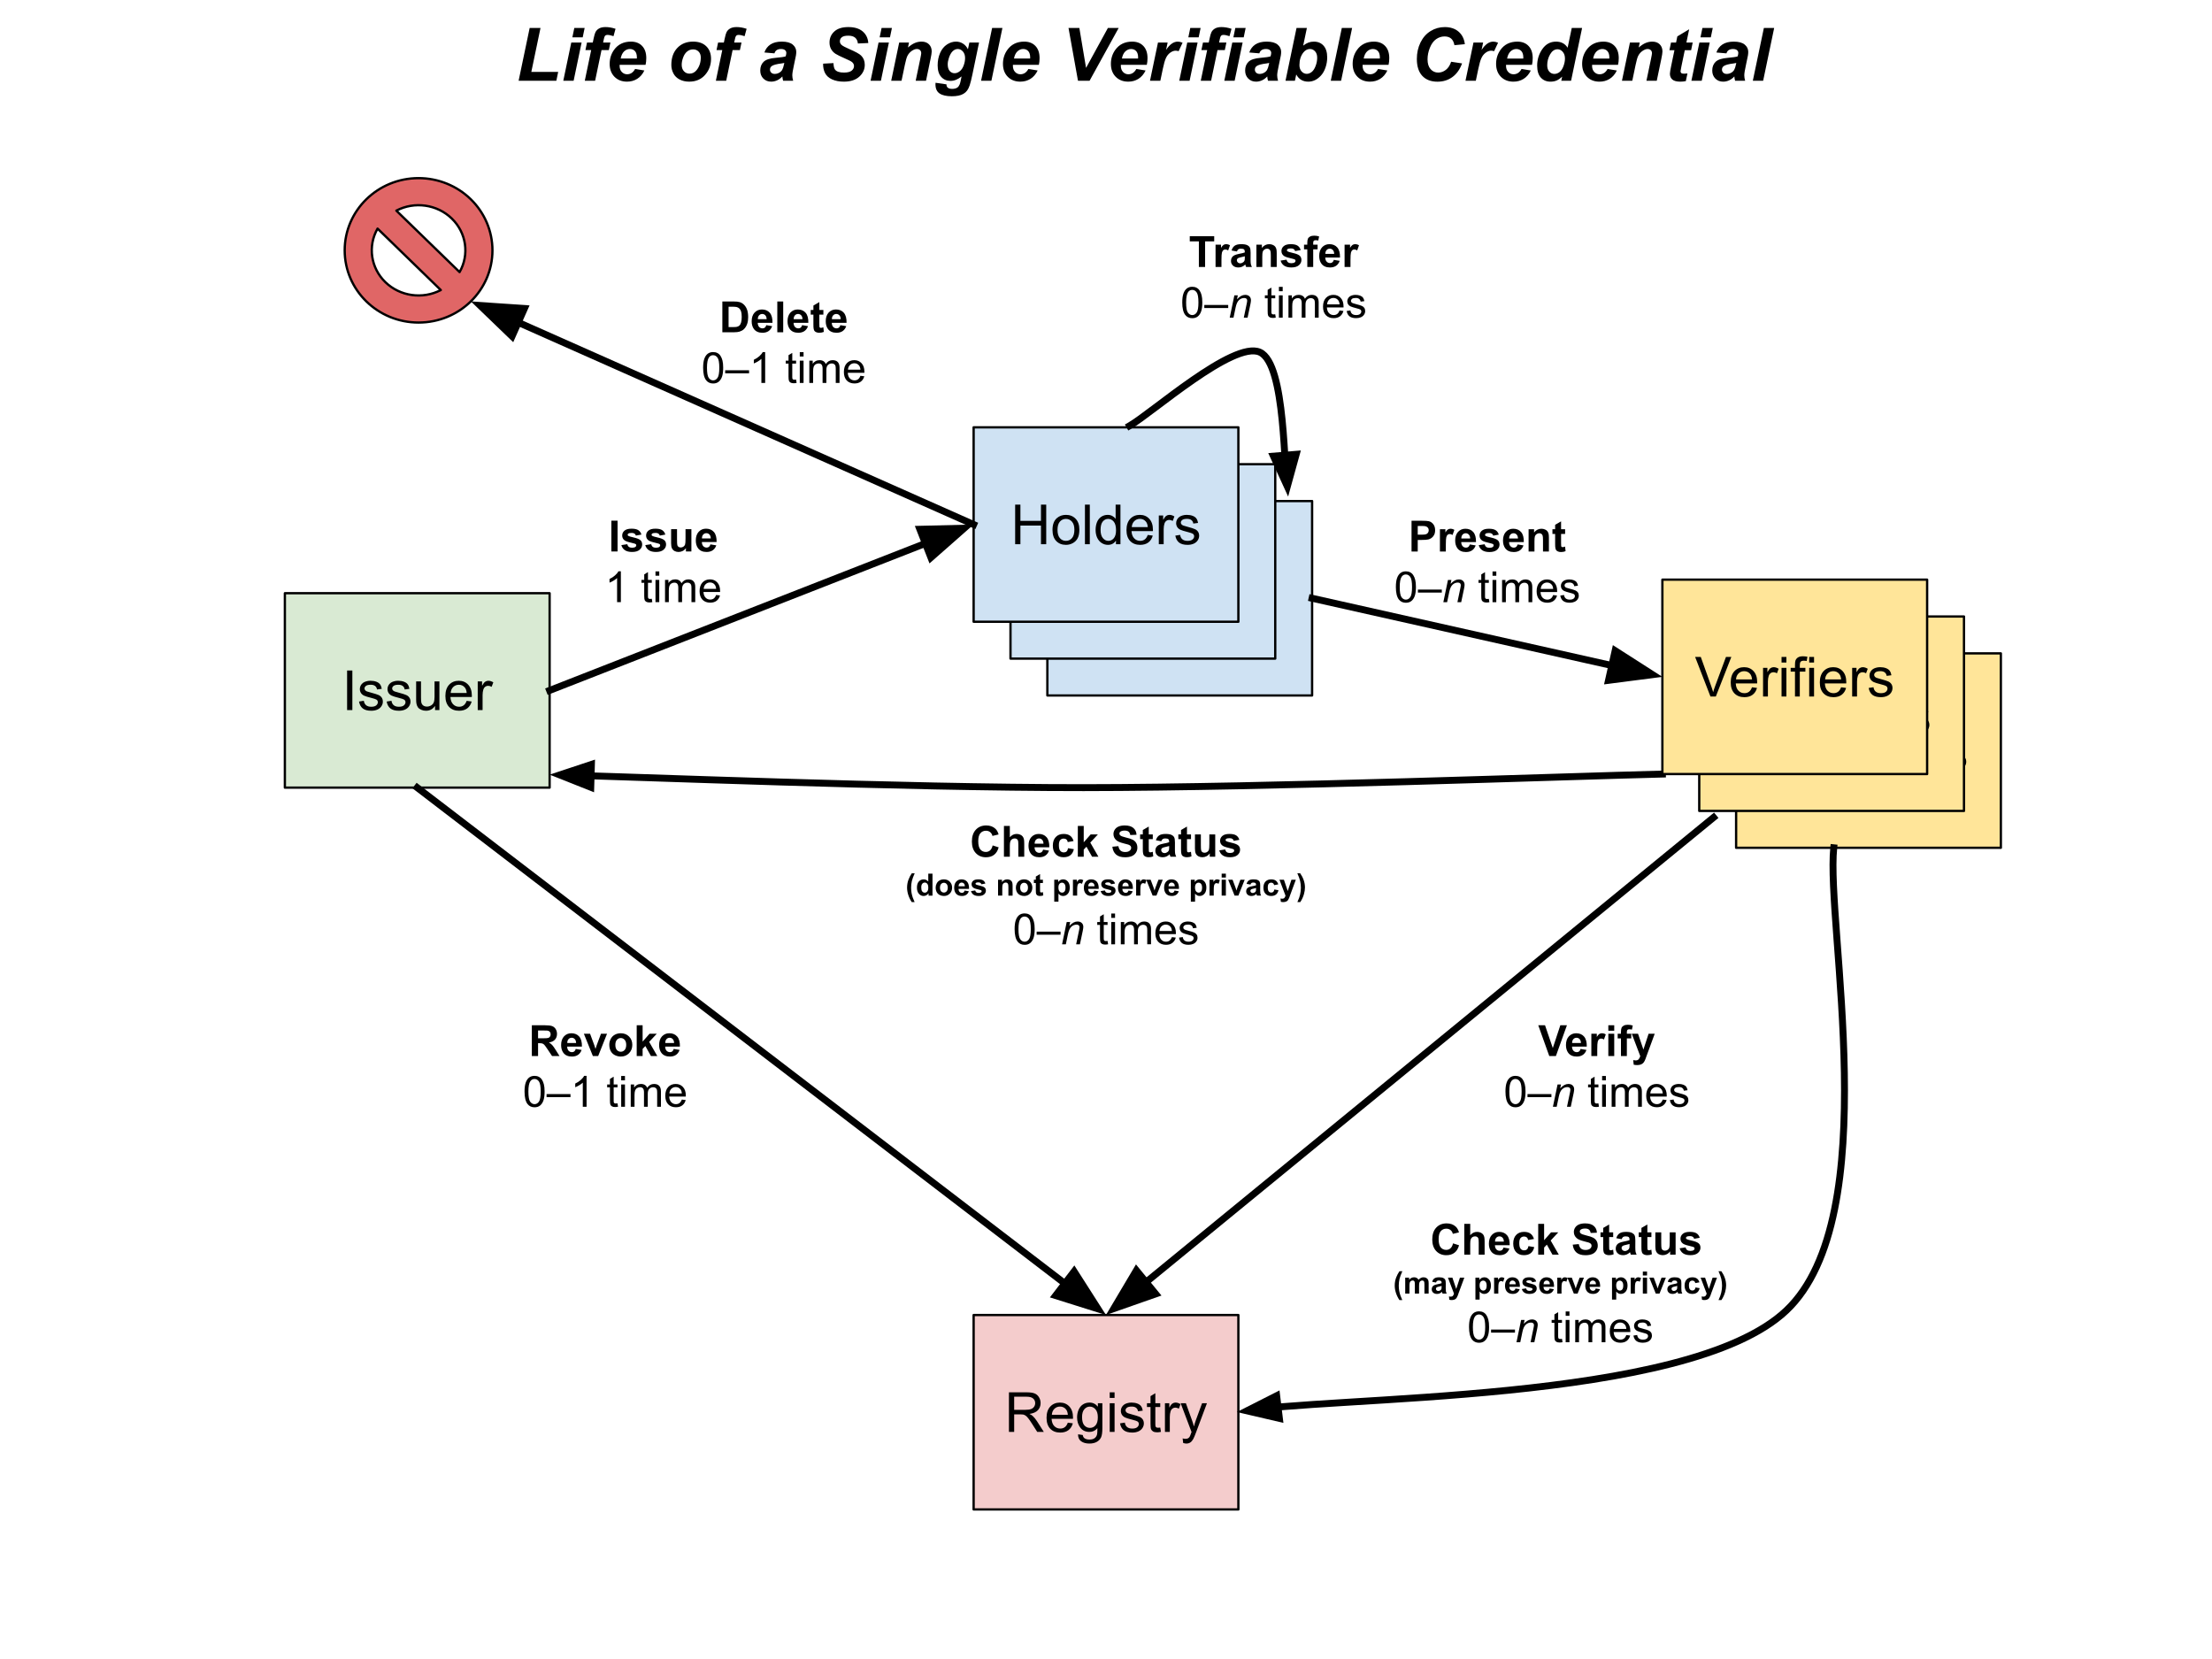<svg viewBox="0 0 960 720" fill="none" stroke-linecap="square" stroke-miterlimit="10" xmlns="http://www.w3.org/2000/svg">
 <clipPath id="a">
  <path d="M0 0h960v720H0V0z"/>
 </clipPath>
 <g clip-path="url(#a)">
  <path fill="none" d="M0 0h960v720H0z"/>
  <path fill="none" d="M721.475 335.94c-41.855.982-170.64 5.854-251.13 5.896-80.49.042-193.177-4.705-231.812-5.645"/>
  <path stroke="#000" stroke-width="3" stroke-linejoin="round" stroke-linecap="butt" d="M721.475 335.94c-41.855.982-170.64 5.854-251.13 5.896-40.245.02-88.54-1.155-131.602-2.454-21.53-.65-41.754-1.33-59.01-1.907l-12.358-.41-10.85-.352"/>
  <path fill="#000" stroke="#000" stroke-width="3" stroke-linecap="butt" d="m256.669 331.76-13.752 4.558 13.464 5.348z" fill-rule="evenodd"/>
  <path fill="#cfe2f3" d="M454.551 217.454H569.45v84.378H454.55z" fill-rule="evenodd"/>
  <path stroke="#000" stroke-linejoin="round" stroke-linecap="butt" d="M454.551 217.454H569.45v84.378H454.55z"/>
  <path fill="#000" d="M478.572 268.183v-17.187h2.282v7.062h8.921v-7.062h2.282v17.187h-2.282v-8.094h-8.921v8.094h-2.282zm16.207-6.219q0-3.468 1.922-5.125 1.61-1.39 3.922-1.39 2.563 0 4.188 1.687 1.625 1.688 1.625 4.64 0 2.407-.72 3.782-.718 1.375-2.093 2.14-1.375.766-3 .766-2.625 0-4.234-1.672-1.61-1.687-1.61-4.828zm2.172 0q0 2.39 1.031 3.578 1.047 1.188 2.641 1.188 1.563 0 2.61-1.188 1.046-1.203 1.046-3.656 0-2.312-1.062-3.5-1.047-1.187-2.594-1.187-1.594 0-2.64 1.187-1.032 1.188-1.032 3.578zm11.91 6.219v-17.187h2.11v17.187h-2.11zm13.457 0v-1.578q-1.187 1.86-3.484 1.86-1.484 0-2.734-.813-1.25-.828-1.938-2.297-.672-1.469-.672-3.39 0-1.86.61-3.376.625-1.515 1.859-2.328 1.25-.812 2.781-.812 1.125 0 2 .484.89.469 1.438 1.234v-6.171h2.093v17.187h-1.953zm-6.672-6.219q0 2.39 1 3.578 1.016 1.188 2.391 1.188 1.39 0 2.344-1.125.969-1.14.969-3.453 0-2.563-.985-3.75-.984-1.203-2.422-1.203-1.406 0-2.359 1.156-.938 1.14-.938 3.61zm20.473 2.203 2.172.282q-.516 1.906-1.906 2.968-1.39 1.047-3.563 1.047-2.734 0-4.343-1.672-1.594-1.687-1.594-4.734 0-3.14 1.61-4.875 1.624-1.734 4.202-1.734 2.5 0 4.078 1.703 1.594 1.703 1.594 4.781 0 .188-.015.563h-9.282q.11 2.046 1.157 3.14 1.046 1.094 2.609 1.094 1.156 0 1.969-.61.828-.609 1.312-1.953zm-6.937-3.406h6.953q-.14-1.562-.797-2.36-1-1.218-2.61-1.218-1.453 0-2.453.984-.984.97-1.093 2.594zm11.738 7.422V255.73h1.89v1.89q.735-1.328 1.344-1.75.625-.421 1.36-.421 1.062 0 2.172.687l-.735 1.953q-.765-.453-1.547-.453-.687 0-1.25.422-.547.406-.78 1.14-.345 1.126-.345 2.47v6.515h-2.11z"/>
  <path fill="#cfe2f3" d="M438.551 201.454H553.45v84.378H438.55z" fill-rule="evenodd"/>
  <path stroke="#000" stroke-linejoin="round" stroke-linecap="butt" d="M438.551 201.454H553.45v84.378H438.55z"/>
  <path fill="#000" d="M462.572 252.183v-17.187h2.282v7.062h8.921v-7.062h2.282v17.187h-2.282v-8.094h-8.921v8.094h-2.282zm16.207-6.219q0-3.468 1.922-5.125 1.61-1.39 3.922-1.39 2.563 0 4.188 1.687 1.625 1.688 1.625 4.64 0 2.407-.72 3.782-.718 1.375-2.093 2.14-1.375.766-3 .766-2.625 0-4.234-1.672-1.61-1.687-1.61-4.828zm2.172 0q0 2.39 1.031 3.578 1.047 1.188 2.641 1.188 1.563 0 2.61-1.188 1.046-1.203 1.046-3.656 0-2.312-1.062-3.5-1.047-1.187-2.594-1.187-1.594 0-2.64 1.187-1.032 1.188-1.032 3.578zm11.91 6.219v-17.187h2.11v17.187h-2.11zm13.457 0v-1.578q-1.187 1.86-3.484 1.86-1.484 0-2.734-.813-1.25-.828-1.938-2.297-.672-1.469-.672-3.39 0-1.86.61-3.376.625-1.515 1.859-2.328 1.25-.812 2.781-.812 1.125 0 2 .484.89.469 1.438 1.234v-6.171h2.093v17.187h-1.953zm-6.672-6.219q0 2.39 1 3.578 1.016 1.188 2.391 1.188 1.39 0 2.344-1.125.969-1.14.969-3.453 0-2.563-.985-3.75-.984-1.203-2.422-1.203-1.406 0-2.359 1.156-.938 1.14-.938 3.61zm20.473 2.203 2.172.282q-.516 1.906-1.906 2.968-1.39 1.047-3.563 1.047-2.734 0-4.343-1.672-1.594-1.687-1.594-4.734 0-3.14 1.61-4.875 1.624-1.734 4.202-1.734 2.5 0 4.078 1.703 1.594 1.703 1.594 4.781 0 .188-.015.563h-9.282q.11 2.046 1.157 3.14 1.046 1.094 2.609 1.094 1.156 0 1.969-.61.828-.609 1.312-1.953zm-6.937-3.406h6.953q-.14-1.562-.797-2.36-1-1.218-2.61-1.218-1.453 0-2.453.984-.984.97-1.093 2.594zm11.738 7.422V239.73h1.89v1.89q.735-1.328 1.344-1.75.625-.421 1.36-.421 1.062 0 2.172.687l-.735 1.953q-.765-.453-1.547-.453-.687 0-1.25.422-.547.406-.78 1.14-.345 1.126-.345 2.47v6.515h-2.11z"/>
  <path fill="#ffe599" d="M753.467 283.562h114.898v84.378H753.467z" fill-rule="evenodd"/>
  <path stroke="#000" stroke-linejoin="round" stroke-linecap="butt" d="M753.467 283.562h114.898v84.378H753.467z"/>
  <path fill="#000" d="m774.334 334.29-6.656-17.187h2.453l4.469 12.485q.546 1.5.906 2.812.39-1.406.922-2.812l4.64-12.485h2.328l-6.734 17.188h-2.328zm18.027-4.015 2.172.281q-.515 1.907-1.906 2.969-1.39 1.047-3.563 1.047-2.734 0-4.343-1.672-1.594-1.687-1.594-4.734 0-3.141 1.61-4.875 1.624-1.735 4.202-1.735 2.5 0 4.079 1.703 1.593 1.704 1.593 4.782 0 .187-.015.562h-9.282q.11 2.047 1.157 3.14 1.047 1.095 2.61 1.095 1.155 0 1.968-.61.828-.61 1.312-1.953zm-6.937-3.406h6.953q-.14-1.563-.797-2.36-1-1.218-2.61-1.218-1.452 0-2.452.984-.985.969-1.094 2.594zm11.738 7.422v-12.453h1.89v1.89q.735-1.328 1.344-1.75.625-.422 1.36-.422 1.062 0 2.172.688l-.735 1.953q-.765-.453-1.547-.453-.687 0-1.25.422-.546.406-.78 1.14-.345 1.125-.345 2.469v6.516h-2.109zm8.024-14.75v-2.438h2.109v2.438h-2.11zm0 14.75v-12.453h2.109v12.453h-2.11zm5.832 0v-10.813h-1.875v-1.64h1.875v-1.313q0-1.266.218-1.875.297-.812 1.063-1.312.781-.516 2.156-.516.89 0 1.969.203l-.313 1.844q-.656-.125-1.25-.125-.953 0-1.359.422-.39.406-.39 1.53v1.142h2.421v1.64h-2.422v10.813h-2.093zm6.168-14.75v-2.438h2.109v2.438h-2.11zm0 14.75v-12.453h2.109v12.453h-2.11zm13.847-4.016 2.172.281q-.516 1.907-1.906 2.969-1.39 1.047-3.563 1.047-2.734 0-4.343-1.672-1.594-1.687-1.594-4.734 0-3.141 1.61-4.875 1.624-1.735 4.202-1.735 2.5 0 4.078 1.703 1.594 1.704 1.594 4.782 0 .187-.015.562h-9.282q.11 2.047 1.157 3.14 1.046 1.095 2.609 1.095 1.156 0 1.969-.61.828-.61 1.312-1.953zm-6.937-3.406h6.953q-.14-1.563-.797-2.36-1-1.218-2.61-1.218-1.453 0-2.453.984-.984.969-1.093 2.594zm11.738 7.422v-12.453h1.89v1.89q.735-1.328 1.344-1.75.625-.422 1.36-.422 1.062 0 2.172.688l-.735 1.953q-.765-.453-1.547-.453-.687 0-1.25.422-.547.406-.78 1.14-.345 1.125-.345 2.469v6.516h-2.109zm7.164-3.72 2.094-.327q.172 1.25.969 1.922.812.672 2.25.672 1.453 0 2.156-.594.703-.594.703-1.39 0-.72-.625-1.126-.422-.281-2.156-.719-2.313-.578-3.22-1-.89-.437-1.358-1.187-.454-.766-.454-1.672 0-.828.375-1.531.391-.719 1.047-1.188.485-.36 1.328-.61.86-.265 1.829-.265 1.468 0 2.578.422 1.11.422 1.625 1.156.53.72.734 1.922l-2.062.282q-.141-.97-.813-1.5-.672-.547-1.906-.547-1.453 0-2.078.484-.625.484-.625 1.125 0 .406.265.734.25.344.813.563.312.125 1.86.547 2.234.594 3.109.984.89.375 1.39 1.11.516.718.516 1.796 0 1.047-.625 1.985-.61.937-1.766 1.453-1.156.5-2.625.5-2.422 0-3.703-1-1.266-1.016-1.625-3z"/>
  <path fill="#d9ead3" d="M123.635 257.454h114.898v84.378H123.635z" fill-rule="evenodd"/>
  <path stroke="#000" stroke-linejoin="round" stroke-linecap="butt" d="M123.635 257.454h114.898v84.378H123.635z"/>
  <path fill="#000" d="M150.64 308.183v-17.187h2.282v17.187h-2.281zm5.169-3.719 2.093-.328q.172 1.25.97 1.922.812.672 2.25.672 1.452 0 2.155-.594.703-.594.703-1.39 0-.72-.625-1.125-.421-.282-2.156-.72-2.312-.577-3.219-1-.89-.437-1.359-1.187-.453-.765-.453-1.672 0-.828.375-1.53.39-.72 1.047-1.188.484-.36 1.328-.61.86-.265 1.828-.265 1.469 0 2.578.422 1.11.421 1.625 1.156.531.719.735 1.922l-2.063.28q-.14-.968-.812-1.5-.672-.546-1.907-.546-1.453 0-2.078.484-.625.485-.625 1.125 0 .407.266.735.25.344.812.562.313.125 1.86.547 2.234.594 3.11.985.89.375 1.39 1.109.515.719.515 1.797 0 1.047-.625 1.984-.609.938-1.765 1.453-1.157.5-2.625.5-2.422 0-3.703-1-1.266-1.015-1.625-3zm12 0 2.093-.328q.172 1.25.97 1.922.812.672 2.25.672 1.452 0 2.155-.594.703-.594.703-1.39 0-.72-.625-1.125-.421-.282-2.156-.72-2.312-.577-3.219-1-.89-.437-1.359-1.187-.453-.765-.453-1.672 0-.828.375-1.53.39-.72 1.047-1.188.484-.36 1.328-.61.86-.265 1.828-.265 1.469 0 2.578.422 1.11.421 1.625 1.156.531.719.735 1.922l-2.063.28q-.14-.968-.812-1.5-.672-.546-1.907-.546-1.453 0-2.078.484-.625.485-.625 1.125 0 .407.266.735.25.344.812.562.313.125 1.86.547 2.234.594 3.11.985.89.375 1.39 1.109.515.719.515 1.797 0 1.047-.625 1.984-.609.938-1.765 1.453-1.157.5-2.625.5-2.422 0-3.703-1-1.266-1.015-1.625-3zm21 3.719v-1.828q-1.454 2.11-3.938 2.11-1.11 0-2.062-.423-.954-.421-1.422-1.062-.453-.64-.64-1.563-.142-.625-.142-1.968v-7.72h2.11v6.907q0 1.656.14 2.235.188.828.829 1.312.656.469 1.609.469.937 0 1.766-.485.843-.5 1.187-1.328.344-.843.344-2.437v-6.672h2.11v12.453h-1.891zm13.722-4.016 2.172.282q-.515 1.906-1.906 2.968-1.39 1.047-3.563 1.047-2.734 0-4.343-1.672-1.594-1.687-1.594-4.734 0-3.14 1.61-4.875 1.624-1.734 4.202-1.734 2.5 0 4.079 1.703 1.593 1.703 1.593 4.781 0 .188-.015.563h-9.282q.11 2.046 1.157 3.14 1.047 1.094 2.609 1.094 1.156 0 1.969-.61.828-.609 1.312-1.953zm-6.937-3.406h6.953q-.14-1.562-.797-2.36-1-1.218-2.61-1.218-1.452 0-2.452.984-.985.97-1.094 2.594zm11.738 7.422V295.73h1.89v1.89q.735-1.328 1.344-1.75.625-.421 1.36-.421 1.062 0 2.172.687l-.735 1.953q-.765-.453-1.547-.453-.687 0-1.25.422-.546.406-.78 1.14-.345 1.126-.345 2.47v6.515h-2.109z"/>
  <path fill="#cfe2f3" d="M422.551 185.454H537.45v84.378H422.55z" fill-rule="evenodd"/>
  <path stroke="#000" stroke-linejoin="round" stroke-linecap="butt" d="M422.551 185.454H537.45v84.378H422.55z"/>
  <path fill="#000" d="M440.572 236.183v-17.187h2.282v7.062h8.921v-7.062h2.282v17.187h-2.282v-8.094h-8.921v8.094h-2.282zm16.207-6.219q0-3.468 1.922-5.125 1.61-1.39 3.922-1.39 2.563 0 4.188 1.687 1.625 1.688 1.625 4.64 0 2.407-.72 3.782-.718 1.375-2.093 2.14-1.375.766-3 .766-2.625 0-4.234-1.672-1.61-1.687-1.61-4.828zm2.172 0q0 2.39 1.031 3.578 1.047 1.188 2.641 1.188 1.563 0 2.61-1.188 1.046-1.203 1.046-3.656 0-2.312-1.062-3.5-1.047-1.187-2.594-1.187-1.594 0-2.64 1.187-1.032 1.188-1.032 3.578zm11.91 6.219v-17.187h2.11v17.187h-2.11zm13.457 0v-1.578q-1.187 1.86-3.484 1.86-1.484 0-2.734-.813-1.25-.828-1.938-2.297-.672-1.469-.672-3.39 0-1.86.61-3.376.625-1.515 1.859-2.328 1.25-.812 2.781-.812 1.125 0 2 .484.89.469 1.438 1.234v-6.171h2.093v17.187h-1.953zm-6.672-6.219q0 2.39 1 3.578 1.016 1.188 2.391 1.188 1.39 0 2.344-1.125.969-1.14.969-3.453 0-2.563-.985-3.75-.984-1.203-2.422-1.203-1.406 0-2.359 1.156-.938 1.14-.938 3.61zm20.473 2.203 2.172.282q-.516 1.906-1.906 2.968-1.39 1.047-3.563 1.047-2.734 0-4.343-1.672-1.594-1.687-1.594-4.734 0-3.14 1.61-4.875 1.624-1.734 4.202-1.734 2.5 0 4.078 1.703 1.594 1.703 1.594 4.781 0 .188-.015.563h-9.282q.11 2.046 1.157 3.14 1.046 1.094 2.609 1.094 1.156 0 1.969-.61.828-.609 1.312-1.953zm-6.937-3.406h6.953q-.14-1.562-.797-2.36-1-1.218-2.61-1.218-1.453 0-2.453.984-.984.97-1.093 2.594zm11.738 7.422V223.73h1.89v1.89q.735-1.328 1.344-1.75.625-.421 1.36-.421 1.062 0 2.172.687l-.735 1.953q-.765-.453-1.547-.453-.687 0-1.25.422-.547.406-.78 1.14-.345 1.126-.345 2.47v6.515h-2.11zm7.164-3.719 2.094-.328q.172 1.25.968 1.922.813.672 2.25.672 1.454 0 2.157-.594.703-.594.703-1.39 0-.72-.625-1.125-.422-.282-2.156-.72-2.313-.577-3.22-1-.89-.437-1.359-1.187-.453-.765-.453-1.672 0-.828.375-1.53.391-.72 1.047-1.188.485-.36 1.328-.61.86-.265 1.828-.265 1.47 0 2.579.422 1.109.421 1.625 1.156.53.719.734 1.922l-2.063.28q-.14-.968-.812-1.5-.672-.546-1.906-.546-1.453 0-2.078.484-.625.485-.625 1.125 0 .407.265.735.25.344.813.562.312.125 1.86.547 2.233.594 3.108.985.891.375 1.391 1.109.516.719.516 1.797 0 1.047-.625 1.984-.61.938-1.766 1.453-1.156.5-2.625.5-2.422 0-3.703-1-1.266-1.015-1.625-3z"/>
  <path fill="#f4cccc" d="M422.551 570.72H537.45v84.377H422.55z" fill-rule="evenodd"/>
  <path stroke="#000" stroke-linejoin="round" stroke-linecap="butt" d="M422.551 570.72H537.45v84.377H422.55z"/>
  <path fill="#000" d="M437.88 621.448v-17.187h7.61q2.297 0 3.485.468 1.203.47 1.921 1.641.72 1.172.72 2.578 0 1.828-1.188 3.094-1.188 1.25-3.657 1.594.907.421 1.375.843 1 .922 1.891 2.297l2.984 4.672h-2.859l-2.281-3.578q-.985-1.547-1.64-2.36-.641-.828-1.157-1.156-.5-.328-1.031-.453-.39-.078-1.266-.078h-2.64v7.625h-2.266zm2.266-9.594h4.891q1.563 0 2.438-.328.875-.328 1.328-1.031.468-.703.468-1.547 0-1.219-.89-2-.875-.781-2.797-.781h-5.438v5.687zm23.286 5.578 2.172.282q-.516 1.906-1.907 2.968-1.39 1.047-3.562 1.047-2.735 0-4.344-1.672-1.594-1.687-1.594-4.734 0-3.14 1.61-4.875 1.625-1.734 4.203-1.734 2.5 0 4.078 1.703 1.594 1.703 1.594 4.781 0 .188-.016.563h-9.281q.11 2.046 1.156 3.14 1.047 1.094 2.61 1.094 1.156 0 1.968-.61.828-.609 1.313-1.953zm-6.938-3.406h6.953q-.14-1.562-.797-2.36-1-1.218-2.609-1.218-1.453 0-2.453.984-.984.97-1.094 2.594zm11.379 8.453 2.047.313q.125.937.719 1.375.78.594 2.14.594 1.469 0 2.266-.594.797-.578 1.078-1.64.156-.641.14-2.704-1.374 1.625-3.437 1.625-2.562 0-3.969-1.844-1.406-1.859-1.406-4.453 0-1.781.64-3.281.641-1.516 1.86-2.328 1.235-.828 2.89-.828 2.204 0 3.626 1.781v-1.5h1.953v10.766q0 2.906-.594 4.109-.594 1.219-1.875 1.922-1.281.703-3.156.703-2.234 0-3.61-1-1.359-1-1.312-3.016zm1.734-7.484q0 2.453.97 3.578.984 1.125 2.452 1.125 1.453 0 2.438-1.11.984-1.124.984-3.515 0-2.281-1.015-3.437-1.016-1.172-2.454-1.172-1.406 0-2.39 1.14-.985 1.141-.985 3.391zm12.004-8.297v-2.437h2.11v2.437h-2.11zm0 14.75v-12.453h2.11v12.453h-2.11zm4.473-3.719 2.094-.328q.172 1.25.968 1.922.813.672 2.25.672 1.454 0 2.157-.594.703-.594.703-1.39 0-.72-.625-1.125-.422-.282-2.156-.72-2.313-.577-3.22-1-.89-.437-1.359-1.187-.453-.765-.453-1.672 0-.828.375-1.53.391-.72 1.047-1.188.485-.36 1.328-.61.86-.265 1.828-.265 1.47 0 2.579.422 1.109.421 1.625 1.156.53.719.734 1.922l-2.063.281q-.14-.969-.812-1.5-.672-.547-1.906-.547-1.453 0-2.078.484-.625.485-.625 1.125 0 .407.265.735.25.344.813.562.312.125 1.86.547 2.233.594 3.108.985.891.375 1.391 1.109.516.719.516 1.797 0 1.047-.625 1.984-.61.938-1.766 1.453-1.156.5-2.625.5-2.422 0-3.703-1-1.266-1.015-1.625-3zm17.453 1.828.313 1.86q-.891.203-1.594.203-1.156 0-1.797-.36-.625-.374-.89-.968-.25-.594-.25-2.485v-7.171h-1.548v-1.641h1.547v-3.078l2.094-1.266v4.344h2.125v1.64h-2.125v7.282q0 .906.11 1.172.124.25.374.406.25.14.72.14.343 0 .921-.078zm2.043 1.891v-12.453h1.89v1.89q.735-1.328 1.344-1.75.625-.421 1.36-.421 1.062 0 2.172.687l-.735 1.953q-.765-.453-1.547-.453-.687 0-1.25.422-.546.406-.78 1.14-.345 1.126-.345 2.47v6.515h-2.109zm7.914 4.797-.234-1.984q.703.187 1.219.187.703 0 1.125-.234.421-.235.687-.657.203-.312.64-1.562.063-.188.188-.516l-4.719-12.484h2.266l2.594 7.219q.5 1.36.906 2.875.36-1.453.86-2.828l2.671-7.266h2.11l-4.735 12.672q-.765 2.047-1.187 2.812-.563 1.047-1.297 1.532-.719.484-1.734.484-.61 0-1.36-.25z"/>
  <path fill="#e06666" d="M149.596 108.648c0-17.308 14.355-31.338 32.063-31.338 8.503 0 16.659 3.301 22.672 9.179 6.013 5.877 9.39 13.848 9.39 22.16 0 17.307-14.354 31.338-32.062 31.338s-32.063-14.03-32.063-31.339zm49.861 9.437c4.34-7.611 2.963-17.069-3.381-23.233-6.344-6.165-16.14-7.565-24.066-3.44zM163.86 99.212c-4.339 7.61-2.962 17.068 3.382 23.233 6.344 6.165 16.14 7.565 24.066 3.439z" fill-rule="evenodd"/>
  <path stroke="#000" stroke-linejoin="round" stroke-linecap="butt" d="M149.596 108.648c0-17.308 14.355-31.338 32.063-31.338 8.503 0 16.659 3.301 22.672 9.179 6.013 5.877 9.39 13.848 9.39 22.16 0 17.307-14.354 31.338-32.062 31.338s-32.063-14.03-32.063-31.339zm49.861 9.437c4.34-7.611 2.963-17.069-3.381-23.233-6.344-6.165-16.14-7.565-24.066-3.44zM163.86 99.212c-4.339 7.61-2.962 17.068 3.382 23.233 6.344 6.165 16.14 7.565 24.066 3.439z"/>
  <path fill="none" d="m238.533 299.643 184.031-72"/>
  <path stroke="#000" stroke-width="3" stroke-linejoin="round" stroke-linecap="butt" d="m238.533 299.643 163.078-63.802"/>
  <path fill="#000" stroke="#000" stroke-width="3" stroke-linecap="butt" d="m404.013 241.98 14.467-12.739-19.271.46z" fill-rule="evenodd"/>
  <path fill="none" d="m422.551 227.643-218.205-96.85"/>
  <path stroke="#000" stroke-width="3" stroke-linejoin="round" stroke-linecap="butt" d="m422.551 227.643-197.64-87.722"/>
  <path fill="#000" stroke="#000" stroke-width="3" stroke-linecap="butt" d="m227.586 133.894-19.231-1.322 13.882 13.375z" fill-rule="evenodd"/>
  <path fill="none" d="m181.084 341.832 298.93 228.882"/>
  <path stroke="#000" stroke-width="3" stroke-linejoin="round" stroke-linecap="butt" d="m181.084 341.832 281.064 215.203"/>
  <path fill="#000" stroke="#000" stroke-width="3" stroke-linecap="butt" d="m458.14 562.27 18.39 5.778-10.373-16.247z" fill-rule="evenodd"/>
  <path fill="none" d="M205.871 431.402h113.544v62.677H205.87z"/>
  <path fill="#000" d="M230.817 458.322v-13.36h5.687q2.14 0 3.11.36.968.359 1.546 1.28.578.923.578 2.11 0 1.5-.89 2.485-.875.968-2.625 1.234.875.5 1.437 1.125.578.61 1.532 2.156l1.64 2.61h-3.234l-1.938-2.907q-1.047-1.562-1.437-1.968-.375-.407-.813-.547-.422-.157-1.343-.157h-.547v5.579h-2.703zm2.703-7.704h2q1.937 0 2.422-.156.484-.172.75-.578.28-.406.28-1 0-.672-.359-1.078-.359-.422-1.015-.531-.328-.047-1.969-.047h-2.11v3.39zm16.348 4.625 2.546.422q-.484 1.407-1.546 2.14-1.063.735-2.657.735-2.515 0-3.734-1.656-.953-1.312-.953-3.328 0-2.406 1.25-3.766 1.265-1.36 3.187-1.36 2.157 0 3.407 1.423 1.25 1.422 1.187 4.375h-6.406q.031 1.14.61 1.781.593.625 1.484.625.593 0 1-.328.421-.328.625-1.063zm.156-2.593q-.031-1.11-.578-1.688-.547-.578-1.328-.578-.844 0-1.391.61-.547.609-.531 1.656h3.828zm7.282 5.672-3.906-9.672h2.687l1.828 4.937.531 1.64q.204-.624.266-.827.125-.407.266-.813l1.843-4.937h2.625l-3.843 9.672h-2.297zm7.126-4.97q0-1.28.625-2.468.625-1.203 1.78-1.828 1.157-.625 2.579-.625 2.187 0 3.594 1.422 1.406 1.422 1.406 3.61 0 2.187-1.422 3.64-1.422 1.437-3.562 1.437-1.329 0-2.547-.593-1.203-.61-1.828-1.766-.625-1.172-.625-2.828zm2.625.126q0 1.453.671 2.219.688.75 1.688.75t1.672-.75q.687-.766.687-2.235 0-1.422-.687-2.187-.672-.766-1.672-.766-1 0-1.688.766-.671.765-.671 2.203zm9.27 4.844v-13.36h2.563v7.094l3-3.406h3.14l-3.296 3.53 3.531 6.142h-2.75l-2.437-4.344-1.188 1.25v3.094h-2.562zm16.064-3.079 2.547.422q-.485 1.407-1.547 2.14-1.063.735-2.657.735-2.515 0-3.734-1.656-.953-1.312-.953-3.328 0-2.406 1.25-3.766 1.266-1.36 3.187-1.36 2.157 0 3.407 1.423 1.25 1.422 1.187 4.375h-6.406q.031 1.14.61 1.781.593.625 1.484.625.593 0 1-.328.422-.328.625-1.063zm.156-2.593q-.031-1.11-.578-1.688-.547-.578-1.328-.578-.844 0-1.39.61-.548.609-.532 1.656h3.828zM227.647 473.728q0-2.36.484-3.797.484-1.453 1.438-2.234.968-.782 2.421-.782 1.079 0 1.891.438.813.422 1.328 1.25.531.812.828 1.984.313 1.156.313 3.14 0 2.36-.485 3.813-.484 1.438-1.453 2.235-.953.78-2.422.78-1.921 0-3.03-1.39-1.313-1.672-1.313-5.437zm1.672 0q0 3.297.765 4.39.781 1.079 1.906 1.079 1.141 0 1.907-1.094.765-1.094.765-4.375 0-3.297-.765-4.375-.766-1.078-1.922-1.078-1.125 0-1.797.953-.86 1.219-.86 4.5zm7.891 2.422v-1.328h10.375v1.328H237.21zm17.36 4.172h-1.64v-10.454q-.594.563-1.563 1.141-.953.563-1.719.844v-1.594q1.375-.64 2.406-1.562 1.032-.922 1.454-1.782h1.062v13.407zm13.418-1.47.235 1.454q-.688.14-1.235.14-.89 0-1.39-.28-.485-.282-.688-.735-.203-.469-.203-1.938v-5.578h-1.203v-1.265h1.203v-2.39l1.625-.985v3.375h1.656v1.265h-1.656v5.672q0 .688.078.89.094.204.282.329.203.11.578.11.265 0 .718-.063zm1.606-10v-1.89h1.64v1.89h-1.64zm0 11.47v-9.672h1.64v9.672h-1.64zm4.144 0v-9.672h1.47v1.36q.452-.72 1.202-1.142.766-.437 1.72-.437 1.077 0 1.765.453.687.438.968 1.234 1.157-1.687 2.985-1.687 1.453 0 2.219.797.78.797.78 2.453v6.64h-1.64v-6.093q0-.985-.156-1.406-.156-.438-.578-.704-.422-.265-.985-.265-1.015 0-1.687.687-.672.672-.672 2.157v5.625h-1.64v-6.282q0-1.093-.407-1.64-.406-.547-1.312-.547-.688 0-1.282.36-.593.359-.859 1.062-.25.703-.25 2.03v5.017h-1.64zm22.166-3.11 1.688.203q-.407 1.485-1.485 2.313-1.078.812-2.765.812-2.125 0-3.375-1.297-1.235-1.312-1.235-3.671 0-2.454 1.25-3.797 1.266-1.344 3.266-1.344 1.937 0 3.156 1.328 1.235 1.313 1.235 3.703v.438h-7.22q.095 1.593.907 2.453.813.844 2.016.844.906 0 1.547-.47.64-.484 1.015-1.515zm-5.39-2.656h5.406q-.11-1.219-.625-1.828-.781-.953-2.031-.953-1.125 0-1.907.765-.765.75-.843 2.016z"/>
  <path fill="none" d="M243.54 212.415h88.725v30.456h-88.724z"/>
  <path fill="#000" d="M265.33 239.335v-13.36h2.688v13.36h-2.687zm4.34-2.766 2.563-.39q.172.75.672 1.14.5.39 1.406.39.984 0 1.484-.374.344-.25.344-.672 0-.297-.187-.485-.188-.187-.86-.343-3.093-.688-3.922-1.25-1.14-.782-1.14-2.172 0-1.266.984-2.11 1-.859 3.078-.859 1.985 0 2.953.656.97.641 1.329 1.907l-2.407.437q-.156-.562-.593-.86-.422-.296-1.235-.296-1 0-1.437.281-.297.203-.297.516 0 .265.25.468.344.25 2.39.72 2.047.452 2.86 1.14.797.672.797 1.89 0 1.344-1.11 2.297-1.109.953-3.28.953-1.985 0-3.142-.796-1.14-.813-1.5-2.188zm10.376 0 2.563-.39q.172.75.672 1.14.5.39 1.406.39.984 0 1.484-.374.344-.25.344-.672 0-.297-.188-.485-.187-.187-.859-.343-3.094-.688-3.922-1.25-1.14-.782-1.14-2.172 0-1.266.984-2.11 1-.859 3.078-.859 1.984 0 2.953.656.969.641 1.328 1.907l-2.406.437q-.156-.562-.594-.86-.422-.296-1.234-.296-1 0-1.438.281-.296.203-.296.516 0 .265.25.468.343.25 2.39.72 2.047.452 2.86 1.14.796.672.796 1.89 0 1.344-1.109 2.297-1.11.953-3.281.953-1.985 0-3.14-.796-1.141-.813-1.5-2.188zm17.642 2.766v-1.453q-.532.78-1.391 1.234-.86.437-1.813.437-.968 0-1.75-.421-.765-.438-1.125-1.204-.343-.78-.343-2.14v-6.125h2.562v4.437q0 2.047.14 2.516.141.453.516.719.375.265.954.265.656 0 1.171-.359.516-.36.704-.89.203-.532.203-2.61v-4.078h2.547v9.672h-2.375zm10.63-3.078 2.547.421q-.485 1.407-1.547 2.141-1.063.734-2.656.734-2.516 0-3.735-1.656-.953-1.312-.953-3.328 0-2.406 1.25-3.766 1.266-1.359 3.188-1.359 2.156 0 3.406 1.422t1.187 4.375H304.6q.031 1.14.61 1.781.593.625 1.484.625.594 0 1-.328.422-.328.625-1.062zm.156-2.594q-.031-1.11-.578-1.688-.547-.578-1.328-.578-.844 0-1.39.61-.548.609-.532 1.656h3.828zM269.454 261.335h-1.64v-10.453q-.594.562-1.563 1.14-.953.563-1.719.844v-1.594q1.375-.64 2.407-1.562 1.03-.922 1.453-1.782h1.062v13.407zm13.419-1.469.234 1.453q-.688.14-1.234.14-.891 0-1.391-.28-.484-.282-.688-.735-.203-.469-.203-1.937v-5.579h-1.203v-1.265h1.203v-2.39l1.625-.985v3.375h1.657v1.265h-1.657v5.672q0 .688.078.89.094.204.282.33.203.108.578.108.265 0 .719-.062zm1.605-10v-1.89h1.64v1.89h-1.64zm0 11.469v-9.672h1.64v9.672h-1.64zm4.145 0v-9.672h1.468v1.36q.453-.72 1.203-1.141.766-.438 1.72-.438 1.077 0 1.765.453.687.438.969 1.235 1.156-1.688 2.984-1.688 1.453 0 2.219.797.781.797.781 2.453v6.64h-1.64v-6.093q0-.984-.157-1.406-.156-.438-.578-.703-.422-.266-.984-.266-1.016 0-1.688.687-.672.672-.672 2.157v5.625h-1.64v-6.282q0-1.093-.407-1.64-.406-.547-1.312-.547-.688 0-1.281.36-.594.359-.86 1.062-.25.703-.25 2.031v5.016h-1.64zm22.165-3.11 1.688.203q-.406 1.485-1.484 2.313-1.079.812-2.766.812-2.125 0-3.375-1.296-1.234-1.313-1.234-3.672 0-2.453 1.25-3.797 1.265-1.344 3.265-1.344 1.938 0 3.156 1.328 1.235 1.313 1.235 3.703v.438h-7.219q.094 1.594.906 2.453.813.844 2.016.844.906 0 1.547-.469.64-.484 1.015-1.516zm-5.39-2.656h5.406q-.11-1.219-.625-1.828-.781-.953-2.031-.953-1.125 0-1.906.765-.766.75-.844 2.016z"/>
  <path fill="none" d="M276.514 117.28H403.79v30.458H276.514z"/>
  <path fill="#000" d="M313.498 130.841h4.937q1.657 0 2.532.266 1.187.344 2.015 1.234.844.875 1.282 2.157.437 1.281.437 3.156 0 1.64-.406 2.844-.5 1.453-1.438 2.36-.703.671-1.89 1.062-.89.28-2.39.28h-5.079v-13.359zm2.703 2.266v8.844h2.016q1.125 0 1.625-.125.656-.172 1.078-.563.437-.39.703-1.28.281-.907.281-2.454 0-1.547-.281-2.375-.266-.828-.766-1.281-.484-.469-1.234-.64-.563-.126-2.219-.126h-1.203zm16.364 8.016 2.547.422q-.485 1.406-1.547 2.14-1.063.735-2.657.735-2.515 0-3.734-1.657-.953-1.312-.953-3.328 0-2.406 1.25-3.765 1.266-1.36 3.187-1.36 2.157 0 3.407 1.422t1.187 4.375h-6.406q.031 1.14.61 1.781.593.625 1.484.625.593 0 1-.328.422-.328.625-1.062zm.156-2.594q-.031-1.11-.578-1.688-.547-.578-1.328-.578-.844 0-1.391.61t-.531 1.656h3.828zm4.626 5.672v-13.36h2.562v13.36h-2.562zm10.777-3.078 2.547.422q-.485 1.406-1.547 2.14-1.063.735-2.657.735-2.515 0-3.734-1.657-.953-1.312-.953-3.328 0-2.406 1.25-3.765 1.266-1.36 3.187-1.36 2.157 0 3.407 1.422t1.187 4.375h-6.406q.031 1.14.61 1.781.593.625 1.484.625.593 0 1-.328.422-.328.625-1.062zm.156-2.594q-.031-1.11-.578-1.688-.547-.578-1.328-.578-.844 0-1.391.61t-.531 1.656h3.828zm9.063-4v2.031h-1.75v3.906q0 1.188.047 1.391.047.188.219.313.187.125.437.125.36 0 1.032-.25l.218 2q-.89.375-2.015.375-.703 0-1.266-.235-.547-.234-.812-.594-.25-.375-.344-1-.094-.453-.094-1.812v-4.219h-1.172v-2.031h1.172v-1.922l2.578-1.5v3.422h1.75zm7.37 6.594 2.546.422q-.484 1.406-1.547 2.14-1.062.735-2.656.735-2.516 0-3.735-1.657-.953-1.312-.953-3.328 0-2.406 1.25-3.765 1.266-1.36 3.188-1.36 2.156 0 3.406 1.422t1.188 4.375h-6.407q.032 1.14.61 1.781.593.625 1.484.625.594 0 1-.328.422-.328.625-1.062zm.155-2.594q-.03-1.11-.578-1.688-.547-.578-1.328-.578-.844 0-1.39.61-.547.61-.532 1.656h3.828zM305.156 159.607q0-2.36.484-3.797.485-1.453 1.438-2.234.969-.781 2.422-.781 1.078 0 1.89.437.813.422 1.328 1.25.532.813.829 1.984.312 1.157.312 3.141 0 2.36-.484 3.813-.485 1.437-1.453 2.234-.954.781-2.422.781-1.922 0-3.032-1.39-1.312-1.672-1.312-5.438zm1.672 0q0 3.297.765 4.39.782 1.079 1.907 1.079 1.14 0 1.906-1.094t.766-4.375q0-3.297-.766-4.375-.766-1.078-1.922-1.078-1.125 0-1.797.953-.86 1.219-.86 4.5zm7.891 2.422v-1.328h10.375v1.328H314.72zm17.36 4.172h-1.64v-10.453q-.594.562-1.563 1.14-.953.563-1.719.844v-1.594q1.375-.64 2.407-1.562 1.03-.922 1.453-1.781h1.062V166.2zm13.419-1.469.234 1.453q-.687.14-1.234.14-.891 0-1.391-.28-.484-.282-.687-.735-.204-.469-.204-1.937v-5.578h-1.203v-1.266h1.203v-2.39l1.625-.985v3.375h1.657v1.266h-1.657v5.671q0 .688.079.891.093.203.28.328.204.11.579.11.266 0 .719-.063zm1.605-10v-1.89h1.64v1.89h-1.64zm0 11.469v-9.672h1.64v9.672h-1.64zm4.145 0v-9.672h1.468v1.36q.454-.72 1.204-1.141.765-.438 1.718-.438 1.078 0 1.766.453.687.438.969 1.235 1.156-1.688 2.984-1.688 1.453 0 2.219.797.781.797.781 2.453v6.64h-1.64v-6.093q0-.984-.157-1.406-.156-.438-.578-.703-.422-.266-.984-.266-1.016 0-1.688.688-.672.671-.672 2.156v5.625h-1.64v-6.281q0-1.094-.407-1.641-.406-.547-1.312-.547-.688 0-1.281.36-.594.359-.86 1.062-.25.703-.25 2.031v5.016h-1.64zm22.165-3.11 1.688.204q-.406 1.484-1.484 2.312-1.079.813-2.766.813-2.125 0-3.375-1.297-1.234-1.313-1.234-3.672 0-2.453 1.25-3.797 1.265-1.344 3.265-1.344 1.938 0 3.156 1.328 1.235 1.313 1.235 3.703v.438h-7.219q.094 1.594.906 2.453.813.844 2.016.844.906 0 1.547-.469.64-.484 1.015-1.516zm-5.39-2.656h5.406q-.11-1.219-.625-1.828-.781-.953-2.031-.953-1.125 0-1.906.766-.766.75-.844 2.015z"/>
  <path fill="none" d="M593.024 212.442h104.881V242.9H593.024z"/>
  <path fill="#000" d="M612.604 239.362v-13.36h4.328q2.453 0 3.203.204 1.141.297 1.922 1.313.781 1 .781 2.593 0 1.235-.453 2.078-.453.829-1.14 1.313-.688.469-1.39.625-.97.203-2.798.203h-1.765v5.031h-2.688zm2.688-11.093v3.78h1.484q1.594 0 2.125-.202.547-.203.844-.657.312-.453.312-1.03 0-.735-.437-1.204-.422-.484-1.078-.594-.485-.093-1.938-.093h-1.312zm12.193 11.093h-2.562v-9.672h2.375v1.375q.609-.984 1.093-1.28.485-.313 1.11-.313.875 0 1.687.484l-.797 2.234q-.64-.421-1.203-.421-.531 0-.906.296-.375.297-.594 1.079-.203.765-.203 3.234v2.984zm10.401-3.078 2.547.422q-.484 1.406-1.547 2.14-1.062.735-2.656.735-2.516 0-3.735-1.656-.953-1.313-.953-3.328 0-2.407 1.25-3.766 1.266-1.36 3.188-1.36 2.156 0 3.406 1.423 1.25 1.421 1.188 4.375h-6.407q.032 1.14.61 1.78.593.626 1.484.626.594 0 1-.328.422-.328.625-1.063zm.156-2.594q-.03-1.109-.578-1.687-.547-.578-1.328-.578-.844 0-1.39.61-.547.609-.532 1.655h3.828zm3.72 2.907 2.562-.391q.172.75.672 1.14.5.391 1.406.391.985 0 1.485-.375.344-.25.344-.672 0-.296-.188-.484-.187-.187-.86-.344-3.093-.687-3.921-1.25-1.14-.781-1.14-2.172 0-1.265.984-2.109 1-.86 3.078-.86 1.984 0 2.953.657.969.64 1.328 1.906l-2.406.438q-.157-.563-.594-.86-.422-.297-1.234-.297-1 0-1.438.282-.297.203-.297.515 0 .266.25.469.344.25 2.39.719 2.048.453 2.86 1.14.797.672.797 1.891 0 1.344-1.11 2.297-1.109.953-3.28.953-1.985 0-3.141-.797-1.14-.812-1.5-2.187zm16.875-.313 2.547.422q-.484 1.406-1.547 2.14-1.062.735-2.656.735-2.515 0-3.734-1.656-.953-1.313-.953-3.328 0-2.407 1.25-3.766 1.265-1.36 3.187-1.36 2.156 0 3.406 1.423 1.25 1.421 1.188 4.375h-6.406q.031 1.14.61 1.78.593.626 1.483.626.594 0 1-.328.422-.328.625-1.063zm.157-2.594q-.032-1.109-.578-1.687-.547-.578-1.329-.578-.843 0-1.39.61-.547.609-.531 1.655h3.828zm13.422 5.672h-2.562v-4.937q0-1.563-.172-2.016-.156-.469-.531-.719-.36-.265-.875-.265-.672 0-1.203.375-.532.36-.735.969-.187.593-.187 2.218v4.375h-2.547v-9.672h2.375v1.422q1.265-1.64 3.187-1.64.844 0 1.547.312.703.297 1.063.781.36.47.5 1.079.14.593.14 1.703v6.015zm7.037-9.672v2.032h-1.75v3.906q0 1.187.047 1.39.047.188.219.313.187.125.437.125.36 0 1.031-.25l.22 2q-.892.375-2.017.375-.703 0-1.265-.234-.547-.235-.813-.594-.25-.375-.343-1-.094-.453-.094-1.813v-4.218h-1.172v-2.032h1.172v-1.921l2.578-1.5v3.421h1.75zM605.804 254.769q0-2.36.485-3.797.484-1.453 1.437-2.235.969-.781 2.422-.781 1.078 0 1.89.438.813.421 1.329 1.25.531.812.828 1.984.312 1.156.312 3.14 0 2.36-.484 3.813-.484 1.437-1.453 2.234-.953.782-2.422.782-1.922 0-3.031-1.391-1.313-1.672-1.313-5.437zm1.672 0q0 3.296.766 4.39.781 1.078 1.906 1.078 1.14 0 1.906-1.094.766-1.093.766-4.374 0-3.297-.766-4.375-.765-1.079-1.922-1.079-1.125 0-1.797.954-.859 1.218-.859 4.5zm7.891 2.421v-1.328h10.375v1.328h-10.375zM626.4 261.362l2.015-9.672h1.5l-.36 1.688q.97-1 1.813-1.453.86-.453 1.735-.453 1.187 0 1.843.64.672.625.672 1.703 0 .532-.234 1.688l-1.235 5.86h-1.64l1.281-6.126q.188-.89.188-1.328 0-.484-.329-.781-.328-.297-.953-.297-1.281 0-2.265.906-.985.907-1.453 3.125l-.938 4.5h-1.64zM646.146 259.894l.234 1.453q-.687.14-1.234.14-.89 0-1.39-.281-.485-.281-.688-.734-.203-.47-.203-1.938v-5.578h-1.203v-1.266h1.203v-2.39l1.625-.985v3.375h1.656v1.266h-1.656v5.672q0 .687.078.89.094.204.281.329.203.109.578.109.266 0 .719-.063zm1.605-10v-1.891h1.64v1.89h-1.64zm0 11.468v-9.672h1.64v9.672h-1.64zm4.145 0v-9.672h1.469v1.36q.453-.719 1.203-1.14.765-.438 1.719-.438 1.078 0 1.765.453.688.437.969 1.234 1.156-1.687 2.984-1.687 1.453 0 2.22.797.78.796.78 2.453v6.64h-1.64v-6.093q0-.985-.157-1.407-.156-.437-.578-.703-.422-.265-.984-.265-1.016 0-1.688.687-.671.672-.671 2.156v5.625h-1.641v-6.281q0-1.094-.406-1.64-.407-.547-1.313-.547-.687 0-1.281.359-.594.36-.86 1.062-.25.704-.25 2.032v5.015h-1.64zm22.166-3.11 1.687.204q-.406 1.484-1.484 2.313-1.078.812-2.766.812-2.125 0-3.375-1.297-1.234-1.312-1.234-3.672 0-2.453 1.25-3.797 1.265-1.343 3.265-1.343 1.938 0 3.157 1.328 1.234 1.312 1.234 3.703v.437h-7.219q.094 1.594.907 2.454.812.843 2.015.843.906 0 1.547-.469.64-.484 1.016-1.515zm-5.39-2.655h5.405q-.109-1.22-.625-1.828-.78-.954-2.03-.954-1.126 0-1.907.766-.766.75-.844 2.016zm8.484 2.875 1.625-.25q.125.968.75 1.5.625.515 1.75.515t1.672-.453q.547-.469.547-1.094 0-.546-.484-.875-.329-.218-1.672-.546-1.813-.47-2.516-.797-.687-.328-1.047-.907-.36-.593-.36-1.312 0-.64.298-1.188.297-.562.812-.921.375-.282 1.031-.47.672-.202 1.422-.202 1.14 0 2 .328.86.328 1.266.89.422.563.578 1.5l-1.61.22q-.109-.75-.64-1.173-.516-.422-1.469-.422-1.14 0-1.625.375-.468.375-.468.875 0 .313.187.579.203.265.64.437.235.094 1.438.422 1.75.453 2.438.75.687.297 1.078.86.39.562.39 1.406 0 .828-.484 1.546-.469.72-1.375 1.125-.906.391-2.047.391-1.875 0-2.875-.781-.984-.781-1.25-2.328z"/>
  <path fill="none" d="M640.584 431.402h104.882v62.677H640.584z"/>
  <path fill="#000" d="m672.38 458.322-4.781-13.36h2.937l3.375 9.89 3.266-9.89h2.86l-4.782 13.36h-2.875zm13.585-3.079 2.547.422q-.484 1.407-1.547 2.14-1.062.735-2.656.735-2.515 0-3.734-1.656-.953-1.312-.953-3.328 0-2.406 1.25-3.766 1.265-1.36 3.187-1.36 2.156 0 3.406 1.423 1.25 1.422 1.188 4.375h-6.406q.03 1.14.609 1.781.594.625 1.484.625.594 0 1-.328.422-.328.625-1.063zm.157-2.593q-.032-1.11-.578-1.688-.547-.578-1.329-.578-.843 0-1.39.61-.547.609-.531 1.656h3.828zm7.079 5.672h-2.563v-9.672h2.375v1.375q.61-.985 1.094-1.282.484-.312 1.11-.312.874 0 1.687.484l-.797 2.235q-.64-.422-1.203-.422-.532 0-.907.297t-.593 1.078q-.203.765-.203 3.234v2.985zm4.807-10.985v-2.375h2.562v2.375h-2.562zm0 10.985v-9.672h2.562v9.672h-2.562zm4.058-9.672h1.422v-.735q0-1.218.25-1.812.265-.61.953-.985.703-.375 1.781-.375 1.094 0 2.14.329l-.359 1.78q-.609-.14-1.171-.14-.547 0-.797.266-.235.25-.235.984v.688h1.907v2.015h-1.907v7.657h-2.562v-7.657h-1.422v-2.015zm6.119 0h2.719l2.328 6.86 2.25-6.86h2.656l-3.422 9.312-.61 1.688q-.327.843-.64 1.28-.312.454-.703.72-.39.28-.969.437-.578.156-1.312.156-.735 0-1.453-.156l-.22-2q.595.125 1.079.125.89 0 1.313-.531.437-.516.671-1.328l-3.687-9.703zM653.365 473.728q0-2.36.484-3.797.484-1.453 1.437-2.234.97-.782 2.422-.782 1.078 0 1.89.438.813.422 1.33 1.25.53.812.827 1.984.313 1.156.313 3.14 0 2.36-.485 3.813-.484 1.438-1.453 2.235-.953.78-2.422.78-1.922 0-3.03-1.39-1.313-1.672-1.313-5.437zm1.671 0q0 3.297.766 4.39.781 1.079 1.906 1.079 1.14 0 1.907-1.094.765-1.094.765-4.375 0-3.297-.765-4.375-.766-1.078-1.922-1.078-1.125 0-1.797.953-.86 1.219-.86 4.5zm7.892 2.422v-1.328h10.375v1.328h-10.375zM673.96 480.322l2.015-9.672h1.5l-.359 1.687q.969-1 1.813-1.453.859-.453 1.734-.453 1.187 0 1.844.64.672.626.672 1.704 0 .53-.235 1.687l-1.234 5.86h-1.64l1.28-6.125q.188-.891.188-1.329 0-.484-.328-.78-.328-.298-.953-.298-1.282 0-2.266.907-.984.906-1.453 3.125l-.938 4.5h-1.64zM693.706 478.853l.235 1.453q-.688.14-1.235.14-.89 0-1.39-.28-.485-.282-.688-.735-.203-.469-.203-1.938v-5.578h-1.203v-1.265h1.203v-2.39l1.625-.985v3.375h1.656v1.265h-1.656v5.672q0 .688.078.89.094.204.281.329.204.11.579.11.265 0 .718-.063zm1.605-10v-1.89h1.641v1.89h-1.64zm0 11.469v-9.672h1.641v9.672h-1.64zm4.145 0v-9.672h1.47v1.36q.452-.72 1.202-1.142.766-.437 1.719-.437 1.078 0 1.766.453.687.438.968 1.234 1.157-1.687 2.985-1.687 1.453 0 2.218.797.782.797.782 2.453v6.64h-1.64v-6.093q0-.985-.157-1.406-.156-.438-.578-.704-.422-.265-.985-.265-1.015 0-1.687.687-.672.672-.672 2.157v5.625h-1.64v-6.282q0-1.093-.407-1.64-.406-.547-1.312-.547-.688 0-1.282.36-.593.359-.86 1.062-.25.703-.25 2.03v5.017h-1.64zm22.166-3.11 1.688.203q-.407 1.485-1.485 2.313-1.078.812-2.765.812-2.125 0-3.375-1.297-1.235-1.312-1.235-3.671 0-2.454 1.25-3.797 1.266-1.344 3.266-1.344 1.937 0 3.156 1.328 1.234 1.313 1.234 3.703v.438h-7.218q.093 1.593.906 2.453.812.844 2.016.844.906 0 1.546-.47.641-.484 1.016-1.515zm-5.39-2.656h5.406q-.11-1.219-.625-1.828-.782-.953-2.032-.953-1.125 0-1.906.765-.765.75-.844 2.016zm8.485 2.875 1.625-.25q.125.969.75 1.5.625.516 1.75.516t1.671-.454q.547-.468.547-1.093 0-.547-.484-.875-.328-.22-1.672-.547-1.812-.469-2.516-.797-.687-.328-1.046-.906-.36-.594-.36-1.313 0-.64.297-1.187.297-.563.813-.922.375-.281 1.03-.469.673-.203 1.423-.203 1.14 0 2 .328.86.328 1.265.89.422.563.578 1.5l-1.609.22q-.11-.75-.64-1.172-.516-.422-1.47-.422-1.14 0-1.624.375-.47.375-.47.875 0 .312.188.578.204.265.641.437.234.094 1.438.422 1.75.453 2.437.75.688.297 1.078.86.39.562.39 1.406 0 .828-.484 1.547-.468.718-1.375 1.125-.906.39-2.046.39-1.875 0-2.875-.781-.985-.781-1.25-2.328z"/>
  <path fill="#ffe599" d="M737.467 267.562h114.898v84.378H737.467z" fill-rule="evenodd"/>
  <path stroke="#000" stroke-linejoin="round" stroke-linecap="butt" d="M737.467 267.562h114.898v84.378H737.467z"/>
  <path fill="#000" d="m758.334 318.29-6.656-17.187h2.453l4.469 12.485q.546 1.5.906 2.812.39-1.406.922-2.812l4.64-12.485h2.328l-6.734 17.188h-2.328zm18.027-4.015 2.172.281q-.515 1.907-1.906 2.969-1.39 1.047-3.563 1.047-2.734 0-4.343-1.672-1.594-1.687-1.594-4.734 0-3.141 1.61-4.875 1.624-1.735 4.202-1.735 2.5 0 4.079 1.703 1.593 1.704 1.593 4.782 0 .187-.015.562h-9.282q.11 2.047 1.157 3.14 1.047 1.095 2.61 1.095 1.155 0 1.968-.61.828-.61 1.312-1.953zm-6.937-3.406h6.953q-.14-1.563-.797-2.36-1-1.218-2.61-1.218-1.452 0-2.452.984-.985.969-1.094 2.594zm11.738 7.422v-12.453h1.89v1.89q.735-1.328 1.344-1.75.625-.422 1.36-.422 1.062 0 2.172.688l-.735 1.953q-.765-.453-1.547-.453-.687 0-1.25.422-.546.406-.78 1.14-.345 1.125-.345 2.469v6.516h-2.109zm8.024-14.75v-2.438h2.109v2.438h-2.11zm0 14.75v-12.453h2.109v12.453h-2.11zm5.832 0v-10.813h-1.875v-1.64h1.875v-1.313q0-1.266.218-1.875.297-.812 1.063-1.312.781-.516 2.156-.516.89 0 1.969.203l-.313 1.844q-.656-.125-1.25-.125-.953 0-1.359.422-.39.406-.39 1.53v1.142h2.421v1.64h-2.422v10.813h-2.093zm6.168-14.75v-2.438h2.109v2.438h-2.11zm0 14.75v-12.453h2.109v12.453h-2.11zm13.847-4.016 2.172.281q-.516 1.907-1.906 2.969-1.39 1.047-3.563 1.047-2.734 0-4.343-1.672-1.594-1.687-1.594-4.734 0-3.141 1.61-4.875 1.624-1.735 4.202-1.735 2.5 0 4.078 1.703 1.594 1.704 1.594 4.782 0 .187-.015.562h-9.282q.11 2.047 1.157 3.14 1.046 1.095 2.609 1.095 1.156 0 1.969-.61.828-.61 1.312-1.953zm-6.937-3.406h6.953q-.14-1.563-.797-2.36-1-1.218-2.61-1.218-1.453 0-2.453.984-.984.969-1.093 2.594zm11.738 7.422v-12.453h1.89v1.89q.735-1.328 1.344-1.75.625-.422 1.36-.422 1.062 0 2.172.688l-.735 1.953q-.765-.453-1.547-.453-.687 0-1.25.422-.547.406-.78 1.14-.345 1.125-.345 2.469v6.516h-2.109zm7.164-3.72 2.094-.327q.172 1.25.969 1.922.812.672 2.25.672 1.453 0 2.156-.594.703-.594.703-1.39 0-.72-.625-1.126-.422-.281-2.156-.719-2.313-.578-3.22-1-.89-.437-1.358-1.187-.454-.766-.454-1.672 0-.828.375-1.531.391-.719 1.047-1.188.485-.36 1.328-.61.86-.265 1.829-.265 1.468 0 2.578.422 1.11.422 1.625 1.156.53.72.734 1.922l-2.062.282q-.141-.97-.813-1.5-.672-.547-1.906-.547-1.453 0-2.078.484-.625.484-.625 1.125 0 .406.265.734.25.344.813.563.312.125 1.86.547 2.234.594 3.109.984.89.375 1.39 1.11.516.718.516 1.796 0 1.047-.625 1.985-.61.937-1.766 1.453-1.156.5-2.625.5-2.422 0-3.703-1-1.266-1.016-1.625-3z"/>
  <path fill="#ffe599" d="M721.467 251.562h114.898v84.378H721.467z" fill-rule="evenodd"/>
  <path stroke="#000" stroke-linejoin="round" stroke-linecap="butt" d="M721.467 251.562h114.898v84.378H721.467z"/>
  <path fill="#000" d="m742.334 302.29-6.656-17.187h2.453l4.469 12.485q.546 1.5.906 2.812.39-1.406.922-2.812l4.64-12.485h2.328l-6.734 17.188h-2.328zm18.027-4.015 2.172.281q-.515 1.907-1.906 2.969-1.39 1.047-3.563 1.047-2.734 0-4.343-1.672-1.594-1.687-1.594-4.734 0-3.141 1.61-4.875 1.624-1.735 4.202-1.735 2.5 0 4.079 1.703 1.593 1.704 1.593 4.782 0 .187-.015.562h-9.282q.11 2.047 1.157 3.14 1.047 1.095 2.61 1.095 1.155 0 1.968-.61.828-.61 1.312-1.953zm-6.937-3.406h6.953q-.14-1.563-.797-2.36-1-1.218-2.61-1.218-1.452 0-2.452.984-.985.969-1.094 2.594zm11.738 7.422v-12.453h1.89v1.89q.735-1.328 1.344-1.75.625-.422 1.36-.422 1.062 0 2.172.688l-.735 1.953q-.765-.453-1.547-.453-.687 0-1.25.422-.546.406-.78 1.14-.345 1.125-.345 2.469v6.516h-2.109zm8.024-14.75v-2.438h2.109v2.438h-2.11zm0 14.75v-12.453h2.109v12.453h-2.11zm5.832 0v-10.813h-1.875v-1.64h1.875v-1.313q0-1.266.218-1.875.297-.812 1.063-1.312.781-.516 2.156-.516.89 0 1.969.203l-.313 1.844q-.656-.125-1.25-.125-.953 0-1.359.422-.39.406-.39 1.53v1.142h2.421v1.64h-2.422v10.813h-2.093zm6.168-14.75v-2.438h2.109v2.438h-2.11zm0 14.75v-12.453h2.109v12.453h-2.11zm13.847-4.016 2.172.281q-.516 1.907-1.906 2.969-1.39 1.047-3.563 1.047-2.734 0-4.343-1.672-1.594-1.687-1.594-4.734 0-3.141 1.61-4.875 1.624-1.735 4.202-1.735 2.5 0 4.078 1.703 1.594 1.704 1.594 4.782 0 .187-.015.562h-9.282q.11 2.047 1.157 3.14 1.046 1.095 2.609 1.095 1.156 0 1.969-.61.828-.61 1.312-1.953zm-6.937-3.406h6.953q-.14-1.563-.797-2.36-1-1.218-2.61-1.218-1.453 0-2.453.984-.984.969-1.093 2.594zm11.738 7.422v-12.453h1.89v1.89q.735-1.328 1.344-1.75.625-.422 1.36-.422 1.062 0 2.172.688l-.735 1.953q-.765-.453-1.547-.453-.687 0-1.25.422-.547.406-.78 1.14-.345 1.125-.345 2.469v6.516h-2.109zm7.164-3.72 2.094-.327q.172 1.25.969 1.922.812.672 2.25.672 1.453 0 2.156-.594.703-.594.703-1.39 0-.72-.625-1.126-.422-.281-2.156-.719-2.313-.578-3.22-1-.89-.437-1.358-1.187-.454-.766-.454-1.672 0-.828.375-1.531.391-.719 1.047-1.188.485-.36 1.328-.61.86-.265 1.829-.265 1.468 0 2.578.422 1.11.422 1.625 1.156.53.72.734 1.922l-2.062.282q-.141-.97-.813-1.5-.672-.547-1.906-.547-1.453 0-2.078.484-.625.484-.625 1.125 0 .406.265.734.25.344.813.563.312.125 1.86.547 2.234.594 3.109.984.89.375 1.39 1.11.516.718.516 1.796 0 1.047-.625 1.985-.61.937-1.766 1.453-1.156.5-2.625.5-2.422 0-3.703-1-1.266-1.016-1.625-3z"/>
  <path fill="none" d="M495.987 88.94H609.53v55.968H495.987z"/>
  <path fill="#000" d="M520.307 115.86v-11.094h-3.953V102.5h10.609v2.266h-3.953v11.094h-2.703zm9.803 0h-2.562v-9.672h2.375v1.375q.61-.985 1.093-1.281.485-.313 1.11-.313.875 0 1.687.484l-.797 2.235q-.64-.422-1.203-.422-.53 0-.906.297-.375.297-.594 1.078-.203.766-.203 3.234v2.985zm6.714-6.72-2.329-.421q.407-1.406 1.36-2.078.953-.672 2.844-.672 1.703 0 2.546.406.844.407 1.172 1.032.344.625.344 2.28l-.016 3q0 1.266.11 1.876.125.61.469 1.297h-2.532q-.109-.25-.25-.75-.062-.235-.093-.313-.657.64-1.407.969-.734.312-1.593.312-1.485 0-2.344-.812-.86-.813-.86-2.047 0-.828.391-1.469.39-.64 1.094-.968.703-.344 2.031-.61 1.797-.328 2.484-.625v-.25q0-.75-.359-1.062-.36-.313-1.375-.313-.687 0-1.078.281-.375.266-.61.938zm3.421 2.079q-.484.156-1.562.39-1.063.22-1.39.438-.5.36-.5.906 0 .532.406.938.406.39 1.015.39.703 0 1.328-.468.47-.344.61-.844.093-.328.093-1.25v-.5zm13.845 4.64h-2.563v-4.937q0-1.562-.171-2.015-.157-.47-.532-.72-.359-.265-.875-.265-.672 0-1.203.375-.531.36-.734.969-.188.594-.188 2.219v4.375h-2.547v-9.672h2.375v1.422q1.266-1.641 3.188-1.641.844 0 1.547.313.703.296 1.062.78.36.47.5 1.079.141.594.141 1.703v6.016zm1.693-2.765 2.562-.39q.172.75.672 1.14.5.39 1.406.39.985 0 1.485-.374.344-.25.344-.672 0-.297-.188-.485-.187-.187-.86-.343-3.093-.688-3.921-1.25-1.14-.782-1.14-2.172 0-1.266.984-2.11 1-.859 3.078-.859 1.984 0 2.953.656.969.64 1.328 1.907l-2.406.437q-.157-.562-.594-.86-.422-.296-1.234-.296-1 0-1.438.281-.297.203-.297.516 0 .265.25.468.344.25 2.39.72 2.048.452 2.86 1.14.797.672.797 1.89 0 1.344-1.11 2.297-1.109.953-3.28.953-1.985 0-3.141-.796-1.14-.813-1.5-2.188zm10.157-6.906h1.422v-.735q0-1.218.25-1.812.265-.61.953-.984.703-.375 1.781-.375 1.094 0 2.14.328l-.359 1.78q-.61-.14-1.172-.14-.546 0-.796.266-.235.25-.235.984v.688h1.906v2.015h-1.906v7.657h-2.562v-7.657h-1.422v-2.015zm12.931 6.594 2.547.421q-.484 1.407-1.547 2.141-1.062.734-2.656.734-2.516 0-3.734-1.656-.954-1.312-.954-3.328 0-2.406 1.25-3.766 1.266-1.359 3.188-1.359 2.156 0 3.406 1.422t1.188 4.375h-6.407q.032 1.14.61 1.781.594.625 1.484.625.594 0 1-.328.422-.328.625-1.062zm.156-2.594q-.03-1.11-.578-1.688-.547-.578-1.328-.578-.844 0-1.39.61-.547.609-.532 1.656h3.828zm7.08 5.672h-2.563v-9.672h2.375v1.375q.61-.985 1.094-1.281.484-.313 1.109-.313.875 0 1.687.484l-.796 2.235q-.641-.422-1.204-.422-.53 0-.906.297-.375.297-.594 1.078-.203.766-.203 3.234v2.985zM513.098 131.266q0-2.36.485-3.797.484-1.453 1.437-2.234.969-.782 2.422-.782 1.078 0 1.89.438.813.422 1.329 1.25.53.812.828 1.984.312 1.157.312 3.14 0 2.36-.484 3.813-.484 1.438-1.453 2.235-.953.781-2.422.781-1.922 0-3.031-1.39-1.313-1.672-1.313-5.438zm1.672 0q0 3.297.766 4.39.78 1.079 1.906 1.079 1.14 0 1.906-1.094t.766-4.375q0-3.297-.766-4.375-.765-1.078-1.922-1.078-1.125 0-1.797.953-.859 1.219-.859 4.5zm7.891 2.422v-1.328h10.375v1.328h-10.375zM533.693 137.86l2.016-9.672h1.5l-.36 1.687q.97-1 1.813-1.453.86-.453 1.734-.453 1.188 0 1.844.64.672.626.672 1.704 0 .531-.234 1.687l-1.235 5.86h-1.64l1.281-6.125q.187-.891.187-1.328 0-.485-.328-.782-.328-.297-.953-.297-1.281 0-2.265.907-.985.906-1.454 3.125l-.937 4.5h-1.64zM553.44 136.39l.234 1.454q-.687.14-1.234.14-.89 0-1.39-.28-.485-.282-.688-.735-.203-.469-.203-1.937v-5.579h-1.203v-1.265h1.203v-2.39l1.625-.985v3.375h1.656v1.265h-1.656v5.672q0 .688.078.89.094.204.281.329.203.11.578.11.266 0 .719-.063zm1.605-10v-1.89h1.64v1.89h-1.64zm0 11.47v-9.672h1.64v9.672h-1.64zm4.145 0v-9.672h1.469v1.36q.453-.72 1.203-1.141.765-.438 1.719-.438 1.078 0 1.765.453.688.438.969 1.235 1.156-1.688 2.984-1.688 1.453 0 2.219.797.781.797.781 2.453v6.64h-1.64v-6.093q0-.984-.157-1.406-.156-.438-.578-.703-.422-.266-.984-.266-1.016 0-1.688.687-.671.672-.671 2.157v5.625h-1.641v-6.282q0-1.093-.406-1.64-.407-.547-1.313-.547-.687 0-1.281.36-.594.359-.86 1.062-.25.703-.25 2.031v5.016h-1.64zm22.166-3.11 1.687.203q-.406 1.485-1.484 2.313-1.078.812-2.766.812-2.125 0-3.375-1.296-1.234-1.313-1.234-3.672 0-2.453 1.25-3.797 1.265-1.344 3.265-1.344 1.938 0 3.157 1.328 1.234 1.313 1.234 3.703v.438h-7.219q.094 1.594.907 2.453.812.844 2.015.844.906 0 1.547-.47.64-.483 1.016-1.515zm-5.391-2.656h5.406q-.11-1.219-.625-1.828-.781-.953-2.031-.953-1.125 0-1.906.765-.766.75-.844 2.016zm8.485 2.875 1.625-.25q.125.969.75 1.5.625.516 1.75.516t1.672-.453q.547-.47.547-1.094 0-.547-.484-.875-.329-.219-1.672-.547-1.813-.469-2.516-.797-.687-.328-1.047-.906-.36-.594-.36-1.313 0-.64.298-1.187.297-.563.812-.922.375-.281 1.031-.469.672-.203 1.422-.203 1.14 0 2 .328.86.328 1.266.89.422.563.578 1.5l-1.61.22q-.109-.75-.64-1.172-.516-.422-1.469-.422-1.14 0-1.625.375-.468.375-.468.875 0 .312.187.578.203.266.64.437.235.094 1.438.422 1.75.453 2.438.75.687.297 1.078.86.39.562.39 1.406 0 .828-.484 1.547-.469.719-1.375 1.125-.906.39-2.047.39-1.875 0-2.875-.78-.984-.782-1.25-2.329z"/>
  <path fill="none" d="m569.449 259.643 152.031 34.11"/>
  <path stroke="#000" stroke-width="3" stroke-linejoin="round" stroke-linecap="butt" d="m569.449 259.643 130.077 29.185"/>
  <path fill="#000" stroke="#000" stroke-width="3" stroke-linecap="butt" d="m698.083 295.26 19.118-2.467-16.232-10.399z" fill-rule="evenodd"/>
  <path fill="none" d="M123.635-4.677H868.36v40.693H123.635z"/>
  <path fill="#000" d="m225.076 35.043 4.796-22.906h4.704l-3.985 19.078h11.656l-.796 3.828h-16.375zm24.171-22.906h4.485l-.844 4.062h-4.484l.843-4.062zm-1.312 6.312h4.484l-3.468 16.594h-4.485l3.469-16.594zm16.984 0-.687 3.281h-3.172l-2.781 13.313h-4.485l2.782-13.313h-2.5l.687-3.28h2.5l.36-1.704q.437-2.094.828-2.828.53-1 1.578-1.578 1.062-.594 2.765-.594 2.063 0 4.344.75l-.875 3.203q-1.61-.547-2.61-.547-.765 0-1.14.485-.25.312-.516 1.64l-.25 1.172h3.172zm15.25 9.688h-11.25q-.015.265-.015.406 0 1.656.937 2.672.953 1.015 2.313 1.015 2.234 0 3.484-2.312l4.016.672q-1.172 2.422-3.141 3.64-1.953 1.203-4.39 1.203-3.344 0-5.438-2.109-2.094-2.125-2.094-5.61 0-3.406 1.89-6.062 2.579-3.594 7.36-3.594 3.047 0 4.844 1.891 1.797 1.875 1.797 5.266 0 1.625-.313 2.922zm-3.781-2.735q.016-.297.016-.453 0-1.844-.828-2.766-.829-.921-2.22-.921-1.39 0-2.5 1.046-1.093 1.047-1.484 3.094h7.016zm14.969 2.75q0-4.61 2.594-7.344 2.609-2.75 6.843-2.75 3.672 0 5.735 2.032 2.062 2.015 2.062 5.437 0 4.031-2.578 6.969-2.578 2.937-6.906 2.937-2.344 0-4.156-.937-1.813-.938-2.704-2.656-.89-1.719-.89-3.688zm12.781-3.203q0-1.594-.937-2.547-.922-.969-2.391-.969-1.453 0-2.578.907-1.125.89-1.75 2.61-.625 1.702-.625 3.14 0 1.781.969 2.828.968 1.047 2.437 1.047 1.844 0 3.094-1.578 1.781-2.235 1.781-5.438zm17.672-6.5-.688 3.281h-3.171l-2.782 13.313h-4.484l2.781-13.313h-2.5l.688-3.28h2.5l.359-1.704q.438-2.094.828-2.828.531-1 1.578-1.578 1.063-.594 2.766-.594 2.062 0 4.344.75l-.875 3.203q-1.61-.547-2.61-.547-.765 0-1.14.485-.25.312-.516 1.64l-.25 1.172h3.172zm14.312 4.703-4.375-.375q.75-2.219 2.61-3.469 1.875-1.25 4.953-1.25 3.203 0 4.734 1.297 1.532 1.282 1.532 3.141 0 .75-.141 1.594-.125.843-.922 4.437-.656 2.969-.656 4.156 0 1.063.375 2.36h-4.36q-.265-.906-.328-1.875-.984 1.094-2.265 1.687-1.282.578-2.578.578-2.063 0-3.407-1.343-1.343-1.36-1.343-3.485 0-2.375 1.468-3.797 1.485-1.421 5.282-1.718 3.203-.266 4.28-.64.282-.938.282-1.5 0-.72-.578-1.204t-1.719-.484q-1.203 0-1.906.5-.688.484-.938 1.39zm4.266 4.156q-.406.11-1.078.204-3.375.406-4.406 1.187-.735.563-.735 1.516 0 .781.563 1.328.562.531 1.484.531 1.016 0 1.906-.484.907-.5 1.344-1.266.453-.781.797-2.422l.125-.594zm16.844.313 4.484-.234q.094 2.14.735 2.89 1.03 1.219 3.812 1.219 2.313 0 3.344-.828 1.031-.828 1.031-2 0-1.016-.844-1.719-.593-.516-3.265-1.672-2.657-1.156-3.891-1.922-1.219-.78-1.922-2.015-.703-1.235-.703-2.89 0-2.892 2.094-4.798 2.094-1.906 6.062-1.906 4.032 0 6.235 1.89 2.218 1.891 2.437 5.032l-4.515.203q-.172-1.64-1.188-2.516-1.016-.875-3-.875-1.953 0-2.797.688-.828.687-.828 1.734 0 .985.766 1.625.765.656 3.39 1.797 3.953 1.703 5.032 2.766 1.609 1.562 1.609 4.015 0 3.032-2.406 5.188-2.391 2.14-6.672 2.14-2.953 0-5.125-.984-2.156-1-3.047-2.766-.89-1.765-.828-4.062zm25.375-15.484h4.484l-.844 4.062h-4.484l.844-4.062zm-1.313 6.312h4.485l-3.47 16.594h-4.483l3.468-16.594zm8.953 0h4.25l-.437 2.156q1.594-1.375 2.969-1.953 1.39-.594 2.922-.594 2.046 0 3.218 1.172 1.188 1.172 1.188 3.11 0 .875-.516 3.312l-1.953 9.39h-4.484l1.968-9.421q.438-2.11.438-2.516 0-.859-.516-1.343-.5-.5-1.406-.5-.984 0-2.187.828-1.204.828-1.891 2.187-.5.969-1.125 3.953l-1.422 6.813h-4.484l3.468-16.594zm15.782 17.469 4.734.687q0 .72.234 1.078.235.375.75.625.532.266 1.438.266 1.422 0 2.281-.562.64-.438 1.047-1.407.25-.609.64-2.656l.157-.781q-2.328 1.937-4.813 1.937-2.437 0-4-1.718-1.562-1.72-1.562-5.032 0-2.922 1.062-5.359 1.063-2.438 2.985-3.688t3.922-1.25q1.656 0 3.03.875 1.376.875 2.142 2.454l.625-2.938h4.203l-2.875 13.828q-.703 3.328-1.188 4.75-.484 1.422-1.11 2.266-.624.844-1.577 1.406-.953.578-2.25.828-1.297.25-2.813.25-3.515 0-5.312-1.203-1.797-1.203-1.797-4 0-.297.047-.656zm5.28-8.016q0 1.89.845 2.89.859.985 2.14.985 1.172 0 2.266-.89 1.11-.891 1.687-2.532.594-1.64.594-3.172 0-1.765-.953-2.843t-2.203-1.078q-1.203 0-2.219.953-1 .953-1.656 2.937-.5 1.531-.5 2.75zm14.47 7.14 4.797-22.905h4.468l-4.781 22.906h-4.484zm25.078-6.905h-11.25q-.016.265-.016.406 0 1.656.938 2.672.953 1.015 2.312 1.015 2.235 0 3.485-2.312l4.015.672q-1.172 2.422-3.14 3.64-1.954 1.203-4.391 1.203-3.344 0-5.438-2.109-2.093-2.125-2.093-5.61 0-3.406 1.89-6.062 2.578-3.594 7.36-3.594 3.047 0 4.843 1.891 1.797 1.875 1.797 5.266 0 1.625-.312 2.922zm-3.781-2.735q.015-.297.015-.453 0-1.844-.828-2.766-.828-.921-2.219-.921-1.39 0-2.5 1.046-1.093 1.047-1.484 3.094h7.016zm25.796 9.64h-5.03l-4.11-22.905h4.703l2.906 17.328 9.485-17.328h4.671l-12.625 22.906zm24.829-6.905h-11.25q-.016.265-.016.406 0 1.656.937 2.672.954 1.015 2.313 1.015 2.234 0 3.484-2.312l4.016.672q-1.172 2.422-3.14 3.64-1.954 1.203-4.391 1.203-3.344 0-5.438-2.109-2.094-2.125-2.094-5.61 0-3.406 1.891-6.062 2.578-3.594 7.36-3.594 3.046 0 4.843 1.891 1.797 1.875 1.797 5.266 0 1.625-.312 2.922zm-3.782-2.735q.016-.297.016-.453 0-1.844-.828-2.766-.828-.921-2.219-.921-1.39 0-2.5 1.046-1.094 1.047-1.484 3.094h7.015zm8.64-6.953h4.188l-.671 3.219q2.343-3.61 5.078-3.61.968 0 2.078.485l-1.719 3.672q-.61-.219-1.297-.219-1.156 0-2.36.875-1.187.875-1.859 2.344-.671 1.453-1.328 4.625l-1.093 5.203h-4.485l3.469-16.594zm14.017-6.312h4.484l-.844 4.062h-4.484l.844-4.062zm-1.313 6.312h4.484l-3.468 16.594h-4.485l3.469-16.594zm16.984 0-.687 3.281h-3.172l-2.781 13.313h-4.485l2.782-13.313h-2.5l.687-3.28h2.5l.36-1.704q.437-2.094.828-2.828.53-1 1.578-1.578 1.062-.594 2.765-.594 2.063 0 4.344.75l-.875 3.203q-1.61-.547-2.61-.547-.765 0-1.14.485-.25.312-.515 1.64l-.25 1.172h3.171zm3.875-6.312h4.485l-.844 4.062h-4.484l.843-4.062zm-1.312 6.312h4.484l-3.468 16.594h-4.485l3.469-16.594zm11.75 4.703-4.375-.375q.75-2.219 2.61-3.469 1.874-1.25 4.952-1.25 3.204 0 4.735 1.297 1.531 1.282 1.531 3.141 0 .75-.14 1.594-.126.843-.922 4.437-.657 2.969-.657 4.156 0 1.063.375 2.36h-4.36q-.265-.906-.327-1.875-.985 1.094-2.266 1.687-1.281.578-2.578.578-2.062 0-3.406-1.343-1.344-1.36-1.344-3.485 0-2.375 1.469-3.797 1.484-1.421 5.281-1.718 3.203-.266 4.281-.64.282-.938.282-1.5 0-.72-.579-1.204-.578-.484-1.718-.484-1.203 0-1.907.5-.687.484-.937 1.39zm4.266 4.156q-.407.11-1.079.204-3.375.406-4.406 1.187-.734.563-.734 1.516 0 .781.562 1.328.563.531 1.485.531 1.015 0 1.906-.484.906-.5 1.344-1.266.453-.781.797-2.422l.125-.594zm7.078 7.735 4.78-22.906h4.5l-1.608 7.656q1.234-.938 2.296-1.328 1.079-.407 2.344-.407 2.625 0 4.203 1.766 1.578 1.75 1.578 5.11 0 2.265-.75 4.406-.734 2.125-1.984 3.468-1.234 1.329-2.61 1.985-1.359.64-2.859.64-3.562 0-5.234-3.125l-.578 2.735h-4.078zm6.047-6.766q0 1.672.937 2.719.953 1.047 2.234 1.047 1.125 0 2.141-.813 1.031-.812 1.703-2.593.688-1.782.688-3.594 0-1.766-.922-2.766-.906-1.015-2.203-1.015-1.688 0-2.907 1.562-1.671 2.14-1.671 5.453zm13.593 6.766 4.797-22.906h4.469l-4.781 22.906h-4.485zm25.078-6.906h-11.25q-.015.265-.015.406 0 1.656.937 2.672.953 1.015 2.313 1.015 2.234 0 3.484-2.312l4.016.672q-1.172 2.422-3.14 3.64-1.954 1.203-4.391 1.203-3.344 0-5.438-2.109-2.094-2.125-2.094-5.61 0-3.406 1.89-6.062 2.579-3.594 7.36-3.594 3.047 0 4.844 1.891 1.797 1.875 1.797 5.266 0 1.625-.313 2.922zm-3.78-2.735q.015-.297.015-.453 0-1.844-.828-2.766-.828-.921-2.22-.921-1.39 0-2.5 1.046-1.093 1.047-1.483 3.094h7.015zm30.937 1.39 4.75.72q-1.391 3.859-4.172 5.906-2.781 2.031-6.516 2.031-4.203 0-6.578-2.531-2.36-2.531-2.36-7.344 0-3.906 1.579-7.14 1.594-3.25 4.406-4.97 2.813-1.718 6.125-1.718 3.719 0 6.016 2 2.297 1.984 2.703 5.422l-4.516.437q-.375-2-1.453-2.89-1.062-.907-2.844-.907-1.953 0-3.656 1.188-1.687 1.187-2.703 3.719-1.016 2.515-1.016 5.031 0 2.75 1.313 4.25 1.328 1.5 3.297 1.5 1.828 0 3.343-1.188 1.532-1.187 2.282-3.515zm9.703-8.343h4.187l-.672 3.219q2.344-3.61 5.079-3.61.968 0 2.078.485l-1.72 3.672q-.608-.219-1.296-.219-1.156 0-2.36.875-1.187.875-1.859 2.344-.672 1.453-1.328 4.625l-1.094 5.203h-4.484l3.469-16.594zm25.39 9.688h-11.25q-.015.265-.015.406 0 1.656.937 2.672.953 1.015 2.313 1.015 2.234 0 3.484-2.312l4.016.672q-1.172 2.422-3.14 3.64-1.954 1.203-4.391 1.203-3.344 0-5.438-2.109-2.094-2.125-2.094-5.61 0-3.406 1.89-6.062 2.579-3.594 7.36-3.594 3.047 0 4.844 1.891 1.797 1.875 1.797 5.266 0 1.625-.313 2.922zm-3.78-2.735q.015-.297.015-.453 0-1.844-.828-2.766-.828-.921-2.22-.921-1.39 0-2.5 1.046-1.093 1.047-1.483 3.094h7.015zm20.75 9.64h-4.25l.374-1.796q-1.219 1.172-2.406 1.687-1.172.5-2.656.5-2.578 0-4.188-1.75-1.594-1.765-1.594-5.203 0-3.984 2.25-7.203 2.25-3.219 5.954-3.219 3.343 0 5.015 2.657l1.797-8.578h4.484l-4.78 22.906zm-10.36-6.75q0 1.782.89 2.782.907 1 2.22 1 1.218 0 2.265-.828 1.062-.844 1.687-2.563.64-1.718.64-3.296 0-1.797-.968-2.907-.969-1.109-2.234-1.109-1.969 0-3.235 2.187-1.265 2.188-1.265 4.735zm30.734-.155h-11.25q-.015.265-.015.406 0 1.656.937 2.672.953 1.015 2.313 1.015 2.234 0 3.484-2.312l4.016.672q-1.172 2.422-3.141 3.64-1.953 1.203-4.39 1.203-3.344 0-5.438-2.109-2.094-2.125-2.094-5.61 0-3.406 1.89-6.062 2.579-3.594 7.36-3.594 3.047 0 4.844 1.891 1.797 1.875 1.797 5.266 0 1.625-.313 2.922zm-3.781-2.735q.016-.297.016-.453 0-1.844-.829-2.766-.828-.921-2.218-.921-1.391 0-2.5 1.046-1.094 1.047-1.485 3.094h7.016zm8.953-6.953h4.25l-.437 2.156q1.593-1.375 2.968-1.953 1.39-.594 2.922-.594 2.047 0 3.219 1.172 1.187 1.172 1.187 3.11 0 .875-.515 3.312l-1.953 9.39h-4.485l1.969-9.421q.438-2.11.438-2.516 0-.859-.516-1.343-.5-.5-1.406-.5-.985 0-2.188.828-1.203.828-1.89 2.187-.5.969-1.125 3.953l-1.422 6.813h-4.485l3.469-16.594zm17.14 3.328.688-3.328h2.188l.547-2.656 5.14-3.094-1.203 5.75h2.734l-.687 3.328h-2.75l-1.453 6.953q-.39 1.891-.39 2.157 0 .515.327.812.328.281 1.188.281.297 0 1.484-.109l-.703 3.328q-1.156.234-2.375.234-2.375 0-3.453-.906-1.078-.922-1.078-2.547 0-.765.578-3.53l1.39-6.673h-2.171zm14.313-9.64h4.485l-.844 4.062h-4.485l.844-4.062zm-1.312 6.312h4.484l-3.469 16.594h-4.484l3.469-16.594zm11.75 4.703-4.375-.375q.75-2.219 2.609-3.469 1.875-1.25 4.953-1.25 3.203 0 4.735 1.297 1.53 1.282 1.53 3.141 0 .75-.14 1.594-.125.843-.922 4.437-.656 2.969-.656 4.156 0 1.063.375 2.36h-4.36q-.265-.906-.327-1.875-.985 1.094-2.266 1.687-1.281.578-2.578.578-2.063 0-3.406-1.343-1.344-1.36-1.344-3.485 0-2.375 1.469-3.797 1.484-1.421 5.28-1.718 3.204-.266 4.282-.64.281-.938.281-1.5 0-.72-.578-1.204t-1.719-.484q-1.203 0-1.906.5-.687.484-.937 1.39zm4.265 4.156q-.406.11-1.078.204-3.375.406-4.406 1.187-.734.563-.734 1.516 0 .781.562 1.328.563.531 1.484.531 1.016 0 1.907-.484.906-.5 1.343-1.266.454-.781.797-2.422l.125-.594zm7.172 7.735 4.797-22.906h4.469L765.2 35.043h-4.485z"/>
  <path fill="none" d="M743.69 354.772 479.974 570.709"/>
  <path stroke="#000" stroke-width="3" stroke-linejoin="round" stroke-linecap="butt" d="M743.69 354.772 497.382 556.454"/>
  <path fill="#000" stroke="#000" stroke-width="3" stroke-linecap="butt" d="m493.205 551.353-9.838 16.577 18.192-6.375z" fill-rule="evenodd"/>
  <path fill="none" d="M795.841 367.94c-3.434 33.474 22.568 160.03-20.608 200.843-43.176 40.813-198.705 36.694-238.446 44.033"/>
  <path stroke="#000" stroke-width="3" stroke-linejoin="round" stroke-linecap="butt" d="M795.841 367.94c-3.434 33.474 22.568 160.03-20.608 200.843-21.588 20.407-71.264 29.58-120.51 34.57-24.624 2.494-49.14 3.943-69.984 5.226-10.422.642-19.926 1.243-28.067 1.912l-1.51.126-.504.044"/>
  <path fill="#000" stroke="#000" stroke-width="3" stroke-linecap="butt" d="m554.065 605.742-12.923 6.55 14.11 3.289z" fill-rule="evenodd"/>
  <path fill="none" d="M370.898 344.898h218.204v97.637H370.898z"/>
  <path fill="#000" d="m430.808 366.911 2.61.829q-.594 2.187-2 3.25-1.39 1.062-3.547 1.062-2.656 0-4.375-1.812-1.703-1.829-1.703-4.985 0-3.328 1.719-5.172 1.718-1.843 4.515-1.843 2.453 0 3.985 1.437.921.86 1.375 2.469l-2.672.64q-.235-1.046-.985-1.64-.75-.61-1.828-.61-1.484 0-2.422 1.079-.922 1.062-.922 3.437 0 2.531.907 3.61.922 1.078 2.375 1.078 1.078 0 1.843-.672.782-.688 1.125-2.157zm7.458-8.453v4.922q1.234-1.453 2.953-1.453.89 0 1.594.328.718.328 1.078.844.36.5.484 1.125.14.61.14 1.922v5.672h-2.562v-5.11q0-1.515-.156-1.922-.14-.421-.516-.656-.359-.25-.906-.25-.64 0-1.14.313-.5.312-.735.937-.234.625-.234 1.844v4.844h-2.563v-13.36h2.563zm14.443 10.282 2.546.421q-.484 1.407-1.546 2.141-1.063.734-2.657.734-2.515 0-3.734-1.656-.953-1.312-.953-3.328 0-2.406 1.25-3.766 1.265-1.359 3.187-1.359 2.157 0 3.407 1.422t1.187 4.375h-6.406q.031 1.14.61 1.781.593.625 1.484.625.593 0 1-.328.421-.328.625-1.062zm.156-2.594q-.031-1.11-.578-1.688-.547-.578-1.328-.578-.844 0-1.391.61-.547.609-.531 1.656h3.828zm13.063-1.14-2.531.452q-.125-.75-.578-1.125-.453-.39-1.172-.39-.953 0-1.531.656-.563.656-.563 2.203 0 1.734.578 2.438.578.703 1.547.703.734 0 1.203-.407.469-.421.656-1.421l2.516.421q-.39 1.735-1.516 2.625-1.109.875-2.968.875-2.125 0-3.391-1.328-1.25-1.343-1.25-3.718 0-2.391 1.266-3.72 1.265-1.343 3.422-1.343 1.765 0 2.796.766 1.047.75 1.516 2.312zm1.844 6.812v-13.36h2.563v7.094l3-3.406h3.14l-3.296 3.531 3.531 6.14h-2.75l-2.438-4.343-1.187 1.25v3.094h-2.563zm14.981-4.344 2.625-.25q.235 1.312.954 1.937.734.61 1.968.61 1.297 0 1.953-.547.672-.547.672-1.281 0-.485-.281-.813-.281-.328-.969-.578-.484-.156-2.172-.578-2.156-.547-3.03-1.328-1.235-1.094-1.235-2.688 0-1.015.578-1.906.578-.89 1.656-1.344 1.094-.468 2.64-.468 2.516 0 3.782 1.109 1.281 1.094 1.344 2.937l-2.703.11q-.172-1.031-.75-1.469-.563-.453-1.703-.453-1.172 0-1.844.469-.422.312-.422.843 0 .47.406.797.5.438 2.469.907 1.969.453 2.906.953.953.5 1.485 1.359.53.86.53 2.125 0 1.156-.64 2.156-.64 1-1.812 1.485-1.157.484-2.891.484-2.531 0-3.89-1.172-1.36-1.172-1.626-3.406zm17.553-5.328v2.031h-1.75v3.906q0 1.188.047 1.39.047.188.219.313.187.125.437.125.36 0 1.032-.25l.218 2q-.89.375-2.015.375-.703 0-1.266-.234-.547-.234-.812-.594-.25-.375-.344-1-.094-.453-.094-1.812v-4.219h-1.172v-2.031h1.172v-1.922l2.578-1.5v3.422h1.75zm3.682 2.953-2.328-.422q.406-1.406 1.359-2.078.953-.672 2.844-.672 1.703 0 2.547.406.843.407 1.172 1.032.343.625.343 2.28l-.015 3q0 1.266.109 1.876.125.61.469 1.297h-2.531q-.11-.25-.25-.75-.063-.235-.094-.313-.656.64-1.406.969-.735.312-1.594.312-1.485 0-2.344-.812-.86-.813-.86-2.047 0-.828.391-1.469.39-.64 1.094-.968.703-.344 2.031-.61 1.797-.328 2.485-.625v-.25q0-.75-.36-1.062-.36-.313-1.375-.313-.687 0-1.078.281-.375.266-.61.938zm3.422 2.078q-.485.156-1.563.39-1.062.22-1.39.438-.5.36-.5.906 0 .532.406.938.406.39 1.015.39.704 0 1.329-.468.468-.344.609-.844.094-.328.094-1.25v-.5zm9.485-5.031v2.031h-1.75v3.906q0 1.188.047 1.39.046.188.218.313.188.125.438.125.36 0 1.031-.25l.219 2q-.89.375-2.016.375-.703 0-1.265-.234-.547-.234-.813-.594-.25-.375-.344-1-.093-.453-.093-1.812v-4.219h-1.172v-2.031h1.172v-1.922l2.578-1.5v3.422h1.75zm8.134 9.672v-1.453q-.531.78-1.39 1.234-.86.437-1.813.437-.969 0-1.75-.421-.765-.438-1.125-1.204-.344-.78-.344-2.14v-6.125h2.563v4.437q0 2.047.14 2.516.141.453.516.719.375.265.953.265.657 0 1.172-.36.516-.358.703-.89.203-.531.203-2.61v-4.077h2.547v9.672h-2.375zm4.13-2.766 2.563-.39q.172.75.672 1.14.5.39 1.406.39.985 0 1.485-.374.343-.25.343-.672 0-.297-.187-.485-.188-.187-.86-.343-3.093-.688-3.921-1.25-1.141-.782-1.141-2.172 0-1.266.984-2.11 1-.859 3.079-.859 1.984 0 2.953.656.968.64 1.328 1.907l-2.406.437q-.157-.562-.594-.86-.422-.296-1.235-.296-1 0-1.437.281-.297.203-.297.516 0 .265.25.468.344.25 2.39.72 2.048.452 2.86 1.14.797.672.797 1.89 0 1.344-1.11 2.297-1.109.953-3.28.953-1.985 0-3.141-.796-1.141-.813-1.5-2.188zM396.948 391.51h-1.25q-1-1.515-1.516-3.125-.515-1.625-.515-3.14 0-1.891.64-3.563.563-1.453 1.422-2.687h1.25q-.89 1.968-1.234 3.359-.328 1.375-.328 2.922 0 1.078.187 2.203.203 1.11.547 2.11.234.671.797 1.921zm7.75-2.812h-1.702v-1.016q-.422.594-1 .89-.578.282-1.157.282-1.187 0-2.046-.953-.844-.969-.844-2.688 0-1.75.828-2.656.828-.922 2.094-.922 1.156 0 2 .953v-3.437h1.828v9.547zm-4.874-3.61q0 1.11.297 1.61.437.718 1.234.718.64 0 1.078-.53.438-.548.438-1.61 0-1.203-.438-1.719-.422-.531-1.094-.531-.64 0-1.078.515-.437.516-.437 1.547zm6.25.063q0-.922.454-1.766.453-.86 1.265-1.297.828-.453 1.844-.453 1.563 0 2.563 1.016 1.015 1.015 1.015 2.578 0 1.562-1.015 2.594-1.016 1.03-2.547 1.03-.953 0-1.813-.421-.86-.437-1.312-1.266-.453-.828-.453-2.015zm1.876.094q0 1.03.484 1.578.5.547 1.203.547.719 0 1.203-.547.485-.547.485-1.594 0-1.016-.485-1.563-.484-.546-1.203-.546-.703 0-1.203.546-.484.547-.484 1.579zm10.688 1.25 1.828.312q-.344 1-1.11 1.531-.765.516-1.89.516-1.813 0-2.672-1.172-.687-.953-.687-2.39 0-1.72.89-2.688.906-.969 2.281-.969 1.547 0 2.438 1.016.89 1.015.844 3.125h-4.578q.015.812.437 1.265.422.454 1.063.454.421 0 .718-.235.297-.234.438-.765zm.11-1.844q-.016-.797-.407-1.203-.39-.422-.953-.422-.594 0-.985.437-.39.438-.39 1.188h2.734zm2.662 2.078 1.828-.281q.125.53.484.812.36.266 1 .266.703 0 1.063-.25.25-.188.25-.485 0-.218-.141-.359-.125-.125-.61-.234-2.202-.485-2.796-.891-.828-.562-.828-1.562 0-.891.703-1.5.719-.61 2.203-.61 1.422 0 2.11.469.702.453.952 1.36l-1.718.312q-.11-.406-.422-.61-.313-.218-.89-.218-.72 0-1.032.203-.203.14-.203.36 0 .202.187.343.235.172 1.688.516 1.469.328 2.062.812.563.484.563 1.36 0 .953-.797 1.64-.781.672-2.344.672-1.406 0-2.234-.563-.828-.578-1.078-1.562zm18.053 1.969h-1.828v-3.532q0-1.109-.125-1.437-.11-.328-.375-.516-.266-.187-.641-.187-.469 0-.86.265-.374.266-.515.704-.14.421-.14 1.578v3.125h-1.829v-6.907h1.703v1.016q.907-1.172 2.282-1.172.609 0 1.109.219t.75.562q.266.329.36.766.109.422.109 1.219v4.297zm1.422-3.547q0-.922.453-1.766.454-.86 1.266-1.297.828-.453 1.844-.453 1.562 0 2.562 1.016 1.016 1.015 1.016 2.578 0 1.562-1.016 2.594-1.015 1.03-2.547 1.03-.953 0-1.812-.421-.86-.437-1.313-1.266-.453-.828-.453-2.015zm1.875.094q0 1.03.485 1.578.5.547 1.203.547.719 0 1.203-.547.484-.547.484-1.594 0-1.016-.484-1.563-.484-.546-1.203-.546-.703 0-1.203.546-.485.547-.485 1.579zm9.86-3.454v1.454h-1.25v2.78q0 .845.032.985.046.14.171.235.125.093.313.093.25 0 .734-.172l.157 1.422q-.641.266-1.454.266-.484 0-.89-.156-.39-.172-.578-.438-.188-.265-.266-.719-.047-.312-.047-1.28v-3.016h-.844v-1.454h.844v-1.375l1.828-1.078v2.453h1.25zm4.923 0h1.703v1.016q.328-.531.89-.844.579-.328 1.266-.328 1.203 0 2.032.938.843.937.843 2.625 0 1.734-.843 2.703-.844.953-2.047.953-.578 0-1.047-.219-.453-.234-.969-.797v3.485h-1.828v-9.532zm1.812 3.329q0 1.171.454 1.734.468.547 1.125.547.64 0 1.062-.5.422-.516.422-1.688 0-1.078-.438-1.61-.437-.53-1.078-.53-.672 0-1.109.515-.438.516-.438 1.532zm8.126 3.578h-1.828v-6.907h1.703v.985q.438-.703.781-.922.344-.219.797-.219.625 0 1.203.344l-.562 1.594q-.469-.297-.86-.297-.39 0-.656.219-.265.203-.422.765-.156.547-.156 2.297v2.14zm7.437-2.203 1.828.312q-.344 1-1.11 1.531-.765.516-1.89.516-1.812 0-2.672-1.172-.687-.953-.687-2.39 0-1.72.89-2.688.907-.969 2.282-.969 1.546 0 2.437 1.016.89 1.015.844 3.125h-4.578q.015.812.437 1.265.422.454 1.063.454.422 0 .718-.235.297-.234.438-.765zm.11-1.844q-.016-.797-.407-1.203-.39-.422-.953-.422-.594 0-.984.437-.391.438-.391 1.188h2.734zm2.662 2.078 1.828-.281q.125.53.484.812.36.266 1 .266.703 0 1.063-.25.25-.188.25-.485 0-.218-.14-.359-.126-.125-.61-.234-2.203-.485-2.797-.891-.828-.562-.828-1.562 0-.891.703-1.5.719-.61 2.203-.61 1.422 0 2.11.469.703.453.953 1.36l-1.72.312q-.109-.406-.421-.61-.313-.218-.89-.218-.72 0-1.032.203-.203.14-.203.36 0 .202.187.343.235.172 1.688.516 1.469.328 2.062.812.563.484.563 1.36 0 .953-.797 1.64-.781.672-2.344.672-1.406 0-2.234-.563-.828-.578-1.078-1.562zm12.053-.234 1.828.312q-.344 1-1.11 1.531-.765.516-1.89.516-1.812 0-2.672-1.172-.687-.953-.687-2.39 0-1.72.89-2.688.907-.969 2.282-.969 1.546 0 2.437 1.016.89 1.015.844 3.125h-4.578q.015.812.437 1.265.422.454 1.063.454.422 0 .718-.235.297-.234.438-.765zm.11-1.844q-.016-.797-.407-1.203-.39-.422-.953-.422-.594 0-.984.437-.391.438-.391 1.188h2.734zm5.052 4.047h-1.828v-6.907h1.703v.985q.438-.703.782-.922.343-.219.797-.219.625 0 1.203.344l-.563 1.594q-.469-.297-.86-.297-.39 0-.655.219-.266.203-.422.765-.157.547-.157 2.297v2.14zm5.343 0-2.78-6.907h1.905l1.313 3.516.375 1.188q.14-.454.187-.594l.188-.594 1.328-3.516h1.875l-2.75 6.907h-1.64zm9.507-2.203 1.828.312q-.344 1-1.11 1.531-.765.516-1.89.516-1.813 0-2.672-1.172-.688-.953-.688-2.39 0-1.72.891-2.688.906-.969 2.281-.969 1.547 0 2.438 1.016.89 1.015.844 3.125h-4.579q.016.812.438 1.265.422.454 1.062.454.422 0 .72-.235.296-.234.437-.765zm.109-1.844q-.016-.797-.406-1.203-.39-.422-.953-.422-.594 0-.985.437-.39.438-.39 1.188h2.734zm6.96-2.86h1.702v1.016q.328-.531.891-.844.578-.328 1.266-.328 1.203 0 2.03.938.845.937.845 2.625 0 1.734-.844 2.703-.844.953-2.047.953-.578 0-1.047-.219-.453-.234-.969-.797v3.485h-1.828v-9.532zm1.812 3.329q0 1.171.453 1.734.469.547 1.125.547.64 0 1.062-.5.422-.516.422-1.688 0-1.078-.437-1.61-.438-.53-1.078-.53-.672 0-1.11.515-.437.516-.437 1.532zm8.125 3.578h-1.828v-6.907h1.703v.985q.438-.703.782-.922.343-.219.797-.219.625 0 1.203.344l-.563 1.594q-.469-.297-.86-.297-.39 0-.655.219-.266.203-.422.765-.157.547-.157 2.297v2.14zm3.437-7.844v-1.703h1.828v1.703h-1.828zm0 7.844v-6.907h1.828v6.907h-1.828zm5.61 0-2.782-6.907h1.906l1.313 3.516.375 1.188q.14-.454.187-.594l.188-.594 1.328-3.516h1.875l-2.75 6.907h-1.64zm6.88-4.797-1.671-.313q.281-1 .969-1.468.687-.485 2.03-.485 1.22 0 1.813.297.61.281.844.734.25.438.25 1.625l-.016 2.141q0 .906.079 1.344.093.422.343.922h-1.812q-.078-.188-.172-.547-.047-.156-.078-.203-.469.453-1 .687-.531.219-1.14.219-1.063 0-1.688-.578-.61-.578-.61-1.469 0-.578.282-1.031.28-.469.78-.703.516-.25 1.47-.438 1.28-.234 1.765-.453v-.172q0-.531-.265-.75-.25-.234-.97-.234-.484 0-.765.203-.265.187-.437.672zm2.438 1.484q-.344.11-1.11.281-.765.157-1 .313-.359.25-.359.64 0 .391.282.672.297.282.734.282.5 0 .953-.328.328-.25.438-.61.062-.234.062-.89v-.36zm9.631-1.562-1.796.328q-.094-.531-.422-.797-.328-.281-.828-.281-.688 0-1.094.468-.406.47-.406 1.579 0 1.234.406 1.75.422.5 1.11.5.53 0 .859-.297.328-.297.468-1.032l1.797.313q-.281 1.234-1.078 1.875-.797.625-2.125.625-1.516 0-2.422-.953-.906-.953-.906-2.656 0-1.704.906-2.657.906-.953 2.453-.953 1.266 0 2 .547.75.531 1.078 1.64zm.522-2.032h1.938l1.656 4.907 1.61-4.907h1.906l-2.453 6.641-.422 1.203q-.25.61-.47.922-.218.328-.5.516-.28.203-.702.312-.406.125-.922.125-.531 0-1.031-.125l-.172-1.422q.437.078.781.078.64 0 .938-.375.312-.375.468-.953l-2.625-6.922zm7.772 9.72q.531-1.173.75-1.798.235-.61.422-1.406.188-.812.266-1.531.093-.735.093-1.5 0-1.547-.328-2.922-.328-1.39-1.218-3.36h1.234q.984 1.407 1.531 2.97.547 1.562.547 3.187 0 1.36-.437 2.906-.485 1.75-1.594 3.453h-1.266zM440.34 403.224q0-2.36.484-3.797.484-1.453 1.438-2.234.968-.782 2.421-.782 1.079 0 1.891.438.813.422 1.328 1.25.531.812.828 1.984.313 1.157.313 3.14 0 2.36-.485 3.813-.484 1.438-1.453 2.235-.953.781-2.422.781-1.921 0-3.03-1.39-1.313-1.672-1.313-5.438zm1.672 0q0 3.297.765 4.39.781 1.079 1.906 1.079 1.141 0 1.907-1.094.765-1.094.765-4.375 0-3.297-.765-4.375-.766-1.078-1.922-1.078-1.125 0-1.797.953-.86 1.219-.86 4.5zm7.89 2.422v-1.328h10.376v1.328h-10.375zM460.935 409.818l2.015-9.672h1.5l-.359 1.687q.969-1 1.813-1.453.859-.453 1.734-.453 1.187 0 1.844.64.672.626.672 1.704 0 .531-.235 1.687l-1.234 5.86h-1.64l1.28-6.125q.188-.891.188-1.328 0-.485-.328-.782-.328-.297-.953-.297-1.282 0-2.266.907-.984.906-1.453 3.125l-.938 4.5h-1.64zM480.681 408.349l.235 1.453q-.688.14-1.235.14-.89 0-1.39-.28-.485-.282-.688-.735-.203-.469-.203-1.937v-5.579h-1.203v-1.265h1.203v-2.39l1.625-.985v3.375h1.656v1.265h-1.656v5.672q0 .688.078.89.094.204.281.329.204.11.579.11.265 0 .718-.063zm1.606-10v-1.89h1.64v1.89h-1.64zm0 11.469v-9.672h1.64v9.672h-1.64zm4.144 0v-9.672h1.47v1.36q.452-.72 1.202-1.141.766-.438 1.719-.438 1.078 0 1.766.453.687.438.968 1.235 1.157-1.688 2.985-1.688 1.453 0 2.218.797.782.797.782 2.453v6.64h-1.64v-6.093q0-.984-.157-1.406-.156-.438-.578-.703-.422-.266-.985-.266-1.015 0-1.687.687-.672.672-.672 2.157v5.625h-1.64v-6.282q0-1.093-.407-1.64-.406-.547-1.312-.547-.688 0-1.282.36-.593.359-.859 1.062-.25.703-.25 2.031v5.016h-1.64zm22.166-3.11 1.688.203q-.407 1.485-1.485 2.313-1.078.812-2.765.812-2.125 0-3.375-1.296-1.235-1.313-1.235-3.672 0-2.453 1.25-3.797 1.266-1.344 3.266-1.344 1.937 0 3.156 1.328 1.235 1.313 1.235 3.703v.438h-7.22q.095 1.594.907 2.453.813.844 2.016.844.906 0 1.547-.47.64-.483 1.015-1.515zm-5.39-2.656h5.406q-.11-1.219-.625-1.828-.781-.953-2.031-.953-1.125 0-1.907.765-.765.75-.843 2.016zm8.485 2.875 1.625-.25q.125.969.75 1.5.625.516 1.75.516t1.671-.453q.547-.47.547-1.094 0-.547-.484-.875-.328-.219-1.672-.547-1.812-.469-2.516-.797-.687-.328-1.046-.906-.36-.594-.36-1.313 0-.64.297-1.187.297-.563.813-.922.375-.281 1.03-.469.673-.203 1.423-.203 1.14 0 2 .328.86.328 1.265.89.422.563.578 1.5l-1.609.22q-.11-.75-.64-1.172-.516-.422-1.47-.422-1.14 0-1.624.375-.469.375-.469.875 0 .312.187.578.204.266.641.437.234.094 1.438.422 1.75.453 2.437.75.688.297 1.078.86.39.562.39 1.406 0 .828-.484 1.547-.468.719-1.375 1.125-.906.39-2.046.39-1.875 0-2.875-.78-.985-.782-1.25-2.329z"/>
  <path fill="none" d="M569.449 517.601h215.527v97.638H569.45z"/>
  <path fill="#000" d="m630.613 539.615 2.609.828q-.594 2.187-2 3.25-1.39 1.062-3.547 1.062-2.656 0-4.375-1.812-1.703-1.828-1.703-4.984 0-3.329 1.719-5.172 1.718-1.844 4.515-1.844 2.453 0 3.985 1.437.922.86 1.375 2.47l-2.672.64q-.235-1.047-.985-1.64-.75-.61-1.828-.61-1.484 0-2.422 1.078-.921 1.062-.921 3.437 0 2.532.906 3.61.922 1.078 2.375 1.078 1.078 0 1.844-.672.78-.687 1.125-2.156zm7.457-8.453v4.922q1.234-1.454 2.953-1.454.89 0 1.594.329.719.328 1.078.843.36.5.484 1.125.14.61.14 1.922v5.672h-2.562v-5.11q0-1.515-.156-1.921-.14-.422-.515-.656-.36-.25-.907-.25-.64 0-1.14.312-.5.313-.735.938-.234.625-.234 1.843v4.844h-2.563v-13.36h2.563zm14.443 10.28 2.547.423q-.485 1.406-1.547 2.14-1.063.735-2.656.735-2.516 0-3.735-1.656-.953-1.313-.953-3.329 0-2.406 1.25-3.765 1.266-1.36 3.188-1.36 2.156 0 3.406 1.422t1.187 4.375h-6.406q.031 1.14.61 1.782.593.625 1.484.625.594 0 1-.329.422-.328.625-1.062zm.156-2.593q-.031-1.11-.578-1.687-.547-.578-1.328-.578-.844 0-1.39.609-.548.61-.532 1.656h3.828zm13.063-1.14-2.531.453q-.125-.75-.578-1.125-.453-.391-1.172-.391-.953 0-1.531.656-.563.657-.563 2.203 0 1.735.578 2.438.579.703 1.547.703.735 0 1.203-.406.47-.422.657-1.422l2.515.422q-.39 1.734-1.515 2.625-1.11.875-2.97.875-2.124 0-3.39-1.328-1.25-1.344-1.25-3.72 0-2.39 1.266-3.718 1.266-1.344 3.422-1.344 1.765 0 2.797.766 1.047.75 1.515 2.313zm1.845 6.812v-13.36h2.562v7.094l3-3.406h3.14l-3.296 3.531 3.531 6.141h-2.75l-2.437-4.344-1.188 1.25v3.094h-2.562zm14.98-4.344 2.626-.25q.234 1.313.953 1.938.734.61 1.968.61 1.297 0 1.954-.548.671-.547.671-1.281 0-.484-.28-.812-.282-.329-.97-.579-.484-.156-2.171-.578-2.157-.547-3.032-1.328-1.234-1.094-1.234-2.687 0-1.016.578-1.907.578-.89 1.656-1.343 1.094-.47 2.641-.47 2.516 0 3.781 1.11 1.281 1.094 1.344 2.938l-2.703.11q-.172-1.032-.75-1.47-.563-.453-1.703-.453-1.172 0-1.844.469-.422.313-.422.844 0 .469.406.797.5.437 2.47.906 1.968.453 2.905.953.953.5 1.485 1.36.531.859.531 2.124 0 1.157-.64 2.157-.641 1-1.813 1.484-1.156.484-2.89.484-2.532 0-3.891-1.171-1.36-1.172-1.625-3.407zm17.554-5.328v2.031h-1.75v3.907q0 1.187.046 1.39.047.188.22.313.187.125.437.125.36 0 1.031-.25l.219 2q-.89.375-2.016.375-.703 0-1.266-.235-.546-.234-.812-.593-.25-.375-.344-1-.094-.453-.094-1.813v-4.219h-1.171v-2.03h1.171v-1.923l2.579-1.5v3.422h1.75zm3.681 2.953-2.328-.422q.406-1.406 1.36-2.078.952-.672 2.843-.672 1.703 0 2.547.407.844.406 1.172 1.03.343.626.343 2.282l-.015 3q0 1.266.11 1.875.124.61.468 1.297h-2.531q-.11-.25-.25-.75-.063-.234-.094-.312-.656.64-1.406.968-.735.313-1.594.313-1.484 0-2.344-.813-.86-.812-.86-2.047 0-.828.391-1.468.391-.641 1.094-.97.703-.343 2.031-.608 1.797-.329 2.485-.625v-.25q0-.75-.36-1.063-.359-.312-1.375-.312-.687 0-1.078.28-.375.266-.609.938zm3.422 2.078q-.485.157-1.563.391-1.062.219-1.39.438-.5.359-.5.906 0 .531.406.937.406.39 1.016.39.703 0 1.328-.468.468-.344.61-.844.093-.328.093-1.25v-.5zm9.485-5.03v2.03h-1.75v3.907q0 1.187.047 1.39.047.188.219.313.187.125.437.125.36 0 1.031-.25l.22 2q-.892.375-2.017.375-.703 0-1.265-.235-.547-.234-.813-.593-.25-.375-.343-1-.094-.453-.094-1.813v-4.219h-1.172v-2.03h1.172v-1.923l2.578-1.5v3.422h1.75zm8.135 9.671v-1.453q-.532.781-1.391 1.234-.86.438-1.813.438-.968 0-1.75-.422-.765-.438-1.125-1.203-.343-.781-.343-2.14v-6.126h2.562v4.438q0 2.047.14 2.515.141.453.516.719.375.266.954.266.656 0 1.171-.36.516-.36.704-.89.203-.532.203-2.61v-4.078h2.547v9.672h-2.375zm4.13-2.766 2.562-.39q.172.75.672 1.14.5.391 1.406.391.985 0 1.485-.375.344-.25.344-.672 0-.297-.188-.484-.187-.188-.86-.344-3.093-.687-3.921-1.25-1.14-.781-1.14-2.172 0-1.265.984-2.11 1-.859 3.078-.859 1.984 0 2.953.657.969.64 1.328 1.906l-2.406.437q-.157-.562-.594-.859-.422-.297-1.234-.297-1 0-1.438.281-.297.204-.297.516 0 .266.25.469.344.25 2.39.719 2.048.453 2.86 1.14.797.672.797 1.89 0 1.345-1.11 2.298-1.109.953-3.28.953-1.985 0-3.141-.797-1.14-.813-1.5-2.188zM608.589 564.214h-1.25q-1-1.516-1.516-3.125-.516-1.625-.516-3.141 0-1.89.64-3.563.563-1.453 1.423-2.687h1.25q-.89 1.969-1.235 3.36-.328 1.374-.328 2.921 0 1.078.188 2.203.203 1.11.547 2.11.234.672.797 1.922zm1.266-9.72h1.688v.938q.906-1.093 2.156-1.093.672 0 1.156.28.484.266.797.813.453-.547.984-.812.532-.281 1.125-.281.766 0 1.282.312.53.297.796.906.188.438.188 1.422v4.422h-1.828v-3.953q0-1.031-.188-1.328-.25-.39-.781-.39-.39 0-.734.234-.328.234-.485.687-.14.453-.14 1.438v3.312h-1.828v-3.781q0-1.016-.11-1.297-.094-.297-.297-.438-.203-.156-.547-.156-.421 0-.765.235-.344.218-.485.656-.14.422-.14 1.422v3.36h-1.844v-6.907zm13.366 2.11-1.671-.312q.28-1 .968-1.47.688-.483 2.032-.483 1.218 0 1.812.296.61.282.844.735.25.437.25 1.625l-.016 2.14q0 .907.078 1.344.094.422.344.922h-1.812q-.079-.187-.172-.547-.047-.156-.078-.203-.47.453-1 .688-.532.218-1.141.218-1.063 0-1.688-.578-.609-.578-.609-1.469 0-.578.281-1.03.282-.47.782-.704.515-.25 1.468-.437 1.282-.235 1.766-.454v-.171q0-.532-.266-.75-.25-.235-.968-.235-.485 0-.766.203-.266.188-.438.672zm2.438 1.485q-.344.109-1.11.28-.765.157-1 .313-.359.25-.359.64 0 .392.281.673.297.281.735.281.5 0 .953-.328.328-.25.437-.61.063-.234.063-.89v-.36zm2.74-3.594h1.938l1.656 4.906 1.61-4.906h1.906l-2.453 6.64-.422 1.204q-.25.609-.469.921-.219.329-.5.516-.281.203-.703.313-.406.125-.922.125-.531 0-1.031-.125l-.172-1.422q.438.078.781.078.641 0 .938-.375.312-.375.469-.953l-2.625-6.922zm11.929 0h1.703v1.015q.328-.53.89-.843.578-.328 1.266-.328 1.203 0 2.031.937.844.938.844 2.625 0 1.734-.844 2.703-.844.953-2.047.953-.578 0-1.047-.218-.453-.235-.968-.797v3.484h-1.828v-9.531zm1.812 3.328q0 1.172.453 1.734.469.547 1.125.547.64 0 1.063-.5.422-.515.422-1.687 0-1.078-.438-1.61-.437-.53-1.078-.53-.672 0-1.11.515-.437.515-.437 1.53zm8.126 3.578h-1.828v-6.906h1.703v.984q.437-.703.781-.922.344-.218.797-.218.625 0 1.203.343l-.562 1.594q-.47-.297-.86-.297t-.656.219q-.266.203-.422.766-.156.546-.156 2.296v2.141zm7.437-2.203 1.828.312q-.344 1-1.11 1.532-.765.515-1.89.515-1.813 0-2.672-1.172-.688-.953-.688-2.39 0-1.719.89-2.688.907-.968 2.282-.968 1.547 0 2.438 1.015.89 1.016.843 3.125h-4.578q.016.813.438 1.266.422.453 1.062.453.422 0 .72-.234.296-.235.437-.766zm.109-1.844q-.016-.797-.406-1.203-.39-.422-.953-.422-.594 0-.985.438-.39.437-.39 1.187h2.734zm2.662 2.078 1.829-.28q.125.53.484.812.36.265 1 .265.703 0 1.062-.25.25-.187.25-.484 0-.219-.14-.36-.125-.125-.61-.234-2.203-.484-2.796-.89-.829-.563-.829-1.563 0-.89.704-1.5.718-.61 2.203-.61 1.422 0 2.109.47.703.452.953 1.359l-1.719.312q-.109-.406-.421-.61-.313-.218-.891-.218-.719 0-1.031.203-.203.14-.203.36 0 .203.187.343.234.172 1.688.516 1.468.328 2.062.812.563.485.563 1.36 0 .953-.797 1.64-.782.672-2.344.672-1.406 0-2.234-.562-.829-.578-1.079-1.563zm12.054-.234 1.828.312q-.344 1-1.11 1.532-.765.515-1.89.515-1.813 0-2.672-1.172-.688-.953-.688-2.39 0-1.719.89-2.688.907-.968 2.282-.968 1.547 0 2.438 1.015.89 1.016.843 3.125h-4.578q.016.813.438 1.266.422.453 1.062.453.422 0 .719-.234.297-.235.438-.766zm.109-1.844q-.016-.797-.406-1.203-.391-.422-.953-.422-.594 0-.985.438-.39.437-.39 1.187h2.734zm5.053 4.047h-1.828v-6.906h1.703v.984q.438-.703.781-.922.344-.218.797-.218.625 0 1.203.343l-.562 1.594q-.469-.297-.86-.297-.39 0-.656.219-.265.203-.422.766-.156.546-.156 2.296v2.141zm5.343 0-2.781-6.906h1.906l1.313 3.515.375 1.188q.14-.453.187-.594l.188-.594 1.328-3.515h1.875l-2.75 6.906h-1.64zm9.506-2.203 1.828.312q-.343 1-1.109 1.532-.766.515-1.89.515-1.813 0-2.672-1.172-.688-.953-.688-2.39 0-1.719.89-2.688.907-.968 2.282-.968 1.547 0 2.437 1.015.891 1.016.844 3.125h-4.578q.016.813.438 1.266.421.453 1.062.453.422 0 .719-.234.297-.235.437-.766zm.11-1.844q-.016-.797-.407-1.203-.39-.422-.953-.422-.593 0-.984.438-.39.437-.39 1.187h2.734zm6.959-2.86h1.703v1.016q.328-.53.89-.843.579-.328 1.266-.328 1.203 0 2.031.937.844.938.844 2.625 0 1.734-.844 2.703-.843.953-2.046.953-.579 0-1.047-.218-.453-.235-.969-.797v3.484h-1.828v-9.531zm1.812 3.329q0 1.172.453 1.734.47.547 1.125.547.641 0 1.063-.5.422-.515.422-1.687 0-1.078-.438-1.61-.437-.53-1.078-.53-.672 0-1.11.515-.437.515-.437 1.53zm8.126 3.578h-1.828v-6.906h1.703v.984q.438-.703.781-.922.344-.218.797-.218.625 0 1.203.343l-.562 1.594q-.469-.297-.86-.297-.39 0-.656.219-.265.203-.422.766-.156.546-.156 2.296v2.141zm3.437-7.844v-1.703h1.828v1.703h-1.828zm0 7.844v-6.906h1.828v6.906h-1.828zm5.61 0-2.782-6.906h1.906l1.313 3.515.375 1.188q.14-.453.187-.594l.188-.594 1.328-3.515h1.875l-2.75 6.906h-1.64zm6.88-4.797-1.672-.312q.282-1 .97-1.47.687-.483 2.03-.483 1.22 0 1.813.296.61.282.844.735.25.437.25 1.625l-.016 2.14q0 .907.078 1.344.094.422.344.922h-1.813q-.078-.187-.171-.547-.047-.156-.079-.203-.468.453-1 .688-.53.218-1.14.218-1.063 0-1.688-.578-.609-.578-.609-1.469 0-.578.281-1.03.281-.47.781-.704.516-.25 1.47-.437 1.28-.235 1.765-.454v-.171q0-.532-.266-.75-.25-.235-.969-.235-.484 0-.765.203-.266.188-.438.672zm2.438 1.485q-.344.109-1.11.28-.765.157-1 .313-.359.25-.359.64 0 .392.281.673.297.281.735.281.5 0 .953-.328.328-.25.437-.61.063-.234.063-.89v-.36zm9.631-1.563-1.797.328q-.094-.531-.422-.797-.328-.28-.828-.28-.687 0-1.094.468-.406.469-.406 1.578 0 1.234.406 1.75.422.5 1.11.5.531 0 .86-.297.327-.297.468-1.031l1.797.312q-.281 1.235-1.078 1.875-.797.625-2.125.625-1.516 0-2.422-.953-.906-.953-.906-2.656 0-1.703.906-2.656.906-.953 2.453-.953 1.266 0 2 .546.75.532 1.078 1.641zm.522-2.031H740l1.657 4.906 1.609-4.906h1.906l-2.453 6.64-.422 1.204q-.25.609-.468.921-.22.329-.5.516-.282.203-.704.313-.406.125-.921.125-.532 0-1.032-.125l-.172-1.422q.438.078.782.078.64 0 .937-.375.313-.375.469-.953l-2.625-6.922zm7.772 9.719q.531-1.172.75-1.797.234-.61.422-1.407.187-.812.265-1.53.094-.735.094-1.5 0-1.548-.328-2.923-.328-1.39-1.219-3.36h1.235q.984 1.407 1.53 2.97.548 1.562.548 3.187 0 1.36-.438 2.906-.484 1.75-1.594 3.454h-1.265zM637.552 575.927q0-2.36.485-3.797.484-1.453 1.437-2.234.969-.781 2.422-.781 1.078 0 1.89.437.813.422 1.329 1.25.531.813.828 1.985.312 1.156.312 3.14 0 2.36-.484 3.813-.484 1.437-1.453 2.234-.953.781-2.422.781-1.922 0-3.031-1.39-1.313-1.672-1.313-5.438zm1.672 0q0 3.297.766 4.39.781 1.079 1.906 1.079 1.14 0 1.906-1.094.766-1.093.766-4.375 0-3.297-.766-4.375-.765-1.078-1.922-1.078-1.125 0-1.797.953-.859 1.219-.859 4.5zm7.891 2.422v-1.328h10.375v1.328h-10.375zM658.147 582.521l2.016-9.672h1.5l-.36 1.688q.97-1 1.813-1.453.86-.454 1.735-.454 1.187 0 1.843.641.672.625.672 1.703 0 .531-.234 1.688l-1.235 5.86h-1.64l1.281-6.126q.188-.89.188-1.328 0-.484-.329-.781-.328-.297-.953-.297-1.281 0-2.265.906-.985.906-1.453 3.125l-.938 4.5h-1.64zM677.894 581.052l.234 1.453q-.687.141-1.234.141-.89 0-1.39-.281-.485-.281-.688-.735-.203-.468-.203-1.937v-5.578h-1.203v-1.266h1.203v-2.39l1.625-.985v3.375h1.656v1.266h-1.656v5.672q0 .687.078.89.094.203.281.328.203.11.578.11.266 0 .719-.063zm1.605-10v-1.89h1.64v1.89h-1.64zm0 11.469v-9.672h1.64v9.672h-1.64zm4.145 0v-9.672h1.469v1.36q.453-.72 1.203-1.141.765-.438 1.719-.438 1.078 0 1.765.454.688.437.969 1.234 1.156-1.688 2.984-1.688 1.453 0 2.219.797.781.797.781 2.453v6.641h-1.64v-6.094q0-.984-.157-1.406-.156-.437-.578-.703-.422-.266-.984-.266-1.016 0-1.688.688-.671.672-.671 2.156v5.625h-1.641v-6.281q0-1.094-.406-1.64-.407-.548-1.313-.548-.687 0-1.281.36-.594.359-.86 1.062-.25.703-.25 2.031v5.016h-1.64zm22.166-3.11 1.687.204q-.406 1.484-1.484 2.312-1.078.813-2.766.813-2.125 0-3.375-1.297-1.234-1.313-1.234-3.672 0-2.453 1.25-3.797 1.265-1.344 3.265-1.344 1.938 0 3.157 1.329 1.234 1.312 1.234 3.703v.437h-7.219q.094 1.594.907 2.453.812.844 2.015.844.906 0 1.547-.469.64-.484 1.016-1.515zm-5.39-2.656h5.405q-.109-1.218-.625-1.828-.78-.953-2.03-.953-1.126 0-1.907.766-.766.75-.844 2.015zm8.484 2.875 1.625-.25q.125.97.75 1.5.625.516 1.75.516t1.672-.453q.547-.469.547-1.094 0-.547-.484-.875-.329-.219-1.672-.547-1.813-.468-2.516-.797-.687-.328-1.047-.906-.36-.594-.36-1.312 0-.641.298-1.188.297-.562.812-.922.375-.281 1.031-.468.672-.204 1.422-.204 1.14 0 2 .329.86.328 1.266.89.422.563.578 1.5l-1.61.219q-.109-.75-.64-1.172-.516-.422-1.469-.422-1.14 0-1.625.375-.468.375-.468.875 0 .313.187.578.203.266.64.438.235.094 1.438.422 1.75.453 2.438.75.687.297 1.078.859.39.563.39 1.406 0 .828-.484 1.547-.469.719-1.375 1.125-.906.39-2.047.39-1.875 0-2.875-.78-.984-.782-1.25-2.329z"/>
  <path fill="none" d="M490.239 184.792c9.42-5.324 45.052-37.066 56.52-31.947 11.467 5.12 10.238 52.22 12.286 62.664"/>
  <path stroke="#000" stroke-width="3" stroke-linejoin="round" stroke-linecap="butt" d="M490.239 184.792c9.42-5.324 45.052-37.066 56.52-31.947 5.733 2.56 8.293 15.615 9.675 29.335.346 3.43.618 6.902.847 10.262.115 1.68.219 3.332.316 4.936l.012.188"/>
  <path fill="#000" stroke="#000" stroke-width="3" stroke-linecap="butt" d="m552.67 197.962 6.025 13.175 3.853-13.966z" fill-rule="evenodd"/>
 </g>
</svg>
